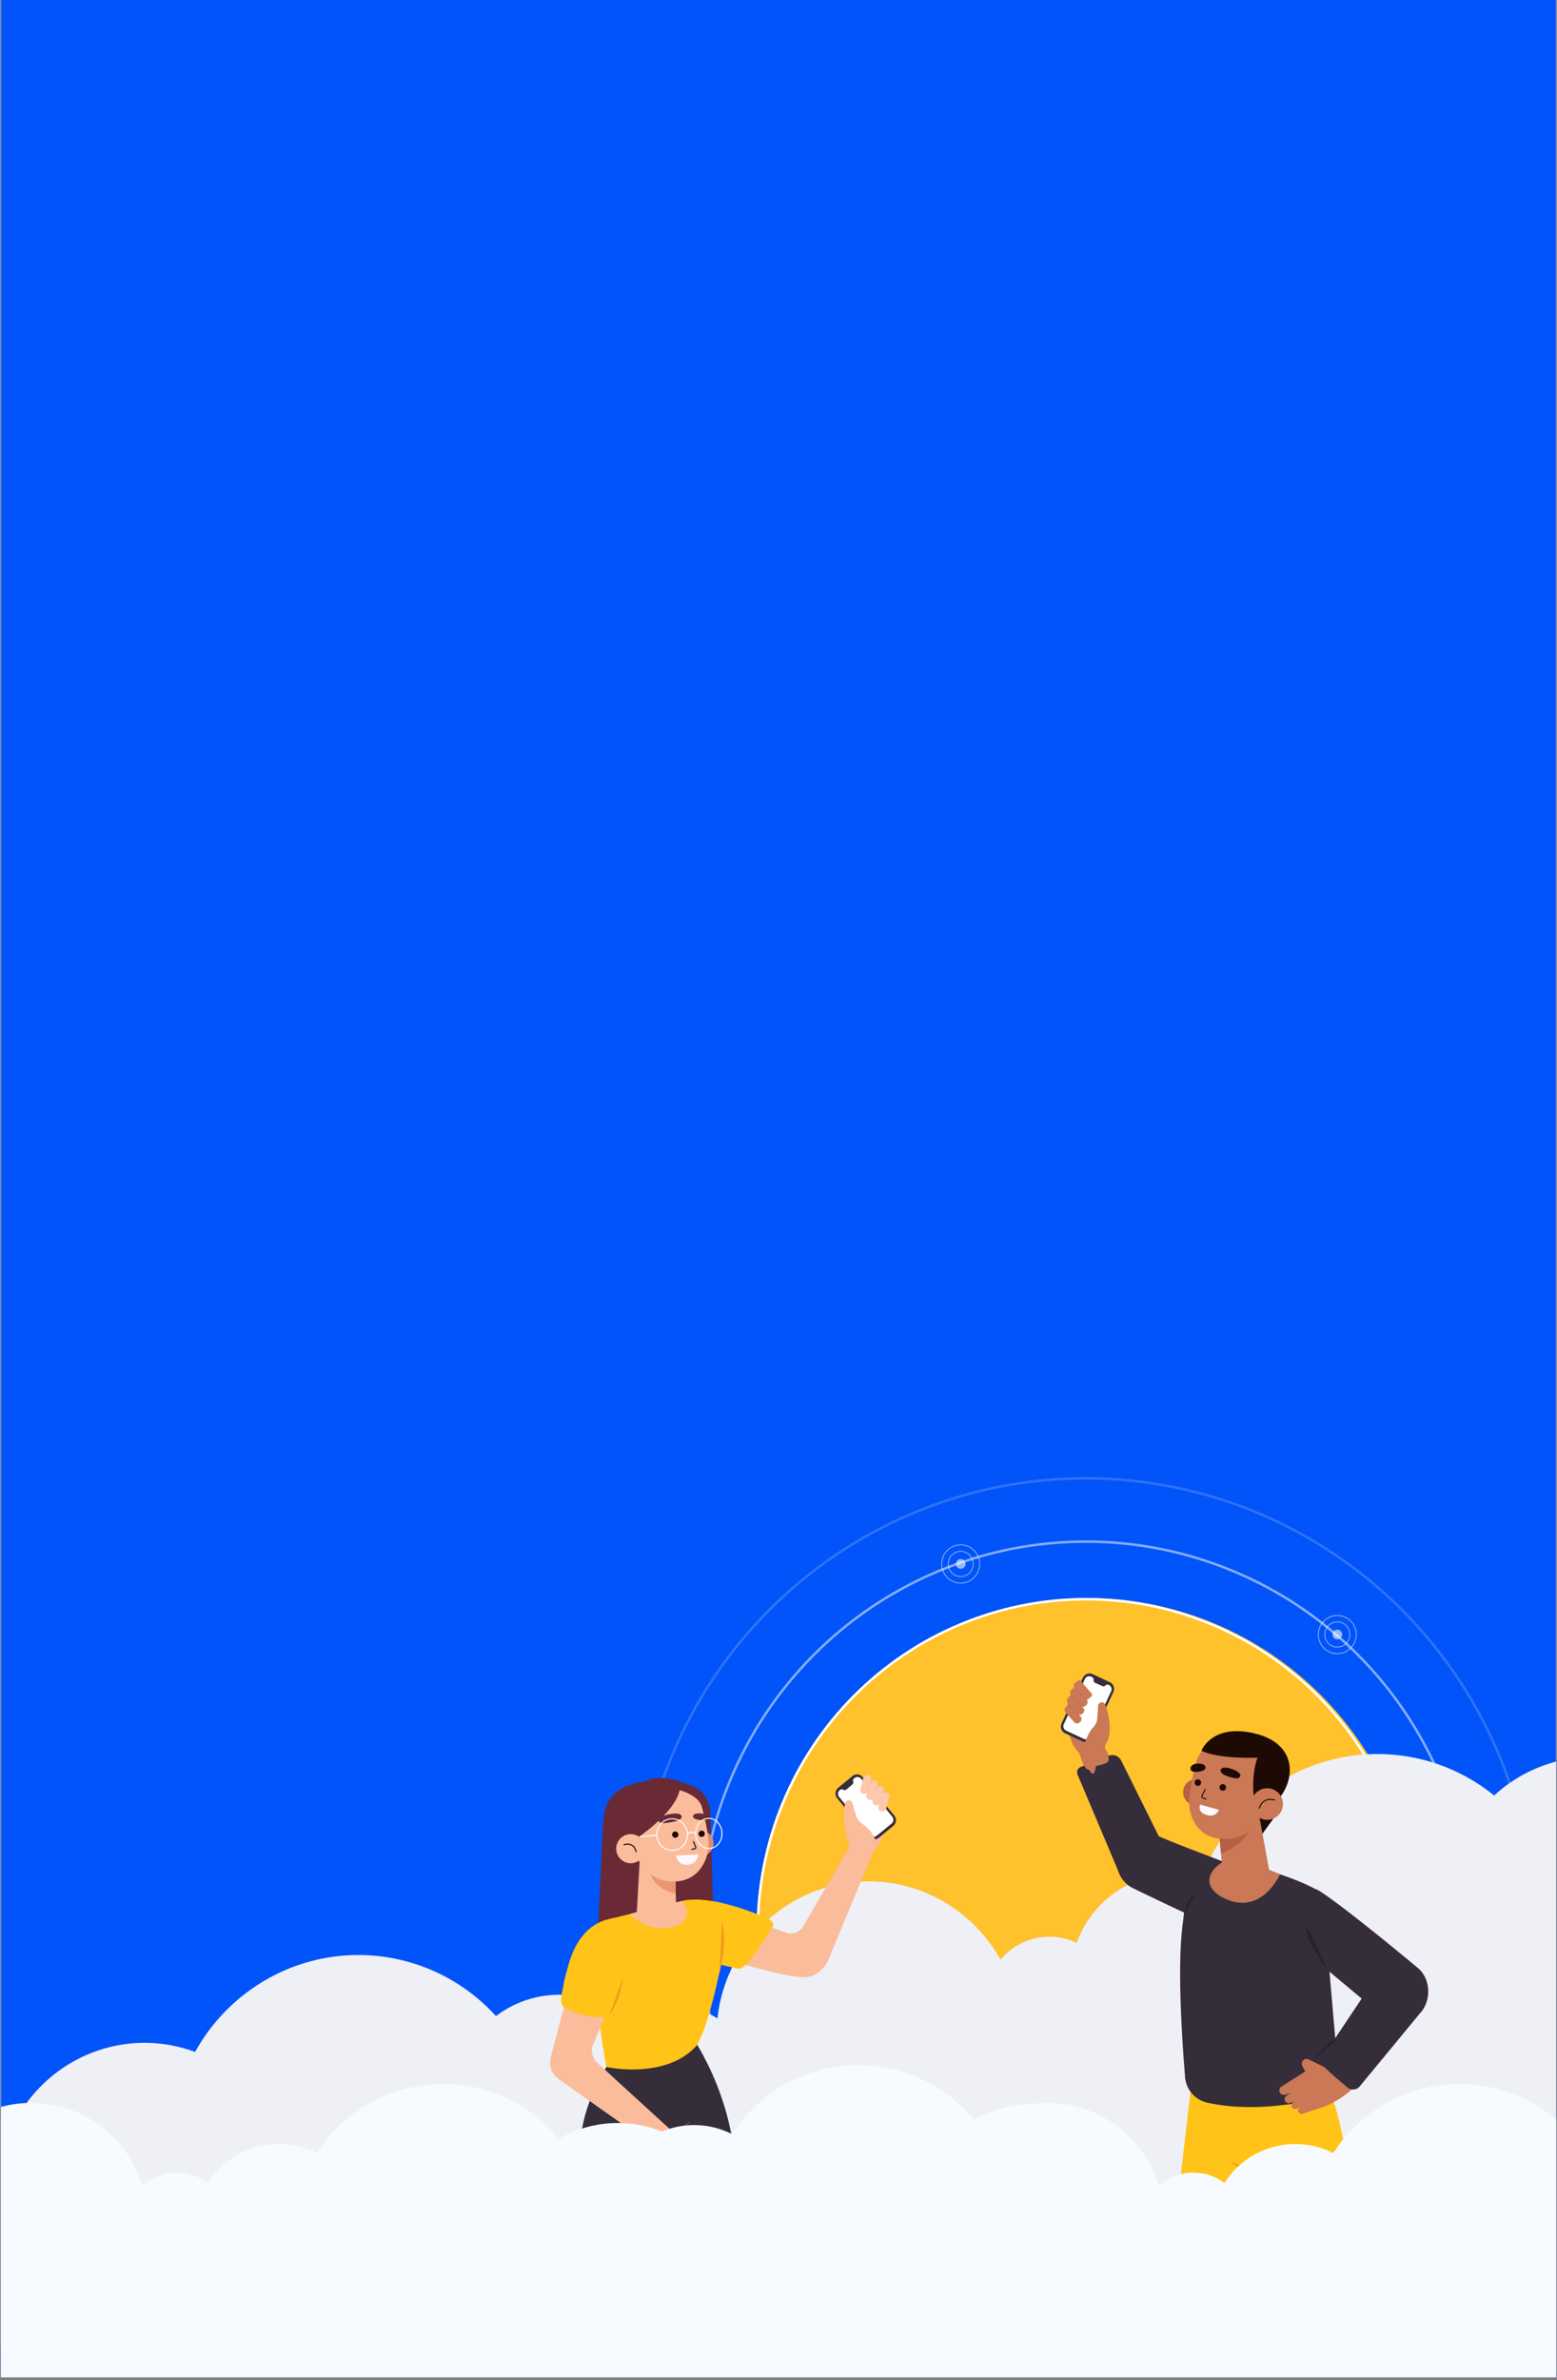 <?xml version="1.0" encoding="UTF-8"?>
<svg xmlns="http://www.w3.org/2000/svg" xmlns:xlink="http://www.w3.org/1999/xlink" width="270pt" height="412.5pt" viewBox="0 0 270 412.5" version="1.2">
<rect x="0" y="0" width="270" height="412.5" fill="#808080" stroke="none"/>
<defs>
<clipPath id="clip1">
  <path d="M 0.164 0 L 269.836 0 L 269.836 412 L 0.164 412 Z M 0.164 0 "/>
</clipPath>
<clipPath id="clip2">
  <path d="M 108 253 L 269 253 L 269 412 L 108 412 Z M 108 253 "/>
</clipPath>
<clipPath id="clip3">
  <path d="M 0.164 303 L 269.836 303 L 269.836 412 L 0.164 412 Z M 0.164 303 "/>
</clipPath>
<clipPath id="clip4">
  <path d="M 0.164 357 L 269.836 357 L 269.836 412 L 0.164 412 Z M 0.164 357 "/>
</clipPath>
</defs>
<g id="surface1">
<g clip-path="url(#clip1)" clip-rule="nonzero">
<path style=" stroke:none;fill-rule:nonzero;fill:rgb(100%,100%,100%);fill-opacity:1;" d="M 0.164 0 L 269.836 0 L 269.836 419.492 L 0.164 419.492 Z M 0.164 0 "/>
<path style=" stroke:none;fill-rule:nonzero;fill:rgb(100%,100%,100%);fill-opacity:1;" d="M 0.164 0 L 269.836 0 L 269.836 412 L 0.164 412 Z M 0.164 0 "/>
<path style=" stroke:none;fill-rule:nonzero;fill:rgb(0.78%,32.939%,97.649%);fill-opacity:1;" d="M 0.164 0 L 269.836 0 L 269.836 412 L 0.164 412 Z M 0.164 0 "/>
</g>
<path style=" stroke:none;fill-rule:nonzero;fill:rgb(100%,75.69%,17.249%);fill-opacity:1;" d="M 245.82 334.293 C 245.82 336.172 245.727 338.047 245.543 339.918 C 245.359 341.785 245.082 343.645 244.719 345.484 C 244.352 347.328 243.895 349.148 243.352 350.945 C 242.805 352.746 242.176 354.512 241.457 356.246 C 240.738 357.984 239.938 359.68 239.051 361.336 C 238.168 362.992 237.203 364.602 236.16 366.164 C 235.117 367.727 234 369.234 232.812 370.688 C 231.621 372.141 230.363 373.531 229.035 374.859 C 227.707 376.188 226.316 377.445 224.867 378.637 C 223.418 379.832 221.91 380.949 220.352 381.992 C 218.789 383.035 217.184 384 215.527 384.887 C 213.871 385.773 212.176 386.574 210.441 387.293 C 208.711 388.012 206.945 388.645 205.148 389.191 C 203.352 389.734 201.535 390.191 199.691 390.559 C 197.852 390.926 195.996 391.199 194.129 391.383 C 192.262 391.566 190.391 391.66 188.512 391.66 C 186.637 391.66 184.766 391.566 182.895 391.383 C 181.027 391.199 179.176 390.926 177.332 390.559 C 175.492 390.191 173.676 389.734 171.879 389.191 C 170.082 388.645 168.316 388.012 166.582 387.293 C 164.848 386.574 163.156 385.773 161.5 384.887 C 159.844 384 158.238 383.035 156.676 381.992 C 155.117 380.949 153.609 379.832 152.16 378.637 C 150.707 377.445 149.32 376.188 147.992 374.859 C 146.664 373.531 145.406 372.141 144.215 370.688 C 143.023 369.234 141.906 367.727 140.867 366.164 C 139.824 364.602 138.859 362.992 137.973 361.336 C 137.09 359.68 136.289 357.984 135.57 356.246 C 134.852 354.512 134.219 352.746 133.676 350.945 C 133.129 349.148 132.676 347.328 132.309 345.484 C 131.941 343.645 131.668 341.785 131.484 339.918 C 131.301 338.047 131.207 336.172 131.207 334.293 C 131.207 332.414 131.301 330.543 131.484 328.672 C 131.668 326.801 131.941 324.945 132.309 323.102 C 132.676 321.262 133.129 319.441 133.676 317.641 C 134.219 315.844 134.852 314.078 135.57 312.34 C 136.289 310.605 137.09 308.91 137.973 307.254 C 138.859 305.594 139.824 303.984 140.867 302.426 C 141.906 300.863 143.023 299.355 144.215 297.902 C 145.406 296.449 146.664 295.059 147.992 293.73 C 149.32 292.402 150.707 291.141 152.16 289.949 C 153.609 288.758 155.117 287.641 156.676 286.598 C 158.238 285.555 159.844 284.59 161.5 283.703 C 163.156 282.816 164.848 282.016 166.582 281.297 C 168.316 280.578 170.082 279.945 171.879 279.398 C 173.676 278.855 175.492 278.398 177.332 278.031 C 179.176 277.664 181.027 277.391 182.895 277.207 C 184.766 277.02 186.637 276.93 188.512 276.93 C 190.391 276.93 192.262 277.02 194.129 277.207 C 195.996 277.391 197.852 277.664 199.691 278.031 C 201.535 278.398 203.352 278.855 205.148 279.398 C 206.945 279.945 208.711 280.578 210.441 281.297 C 212.176 282.016 213.871 282.816 215.527 283.703 C 217.184 284.59 218.789 285.555 220.352 286.598 C 221.91 287.641 223.418 288.758 224.867 289.949 C 226.316 291.141 227.707 292.402 229.035 293.73 C 230.363 295.059 231.621 296.449 232.812 297.902 C 234 299.355 235.117 300.863 236.16 302.426 C 237.203 303.984 238.168 305.594 239.051 307.254 C 239.938 308.91 240.738 310.605 241.457 312.34 C 242.176 314.078 242.805 315.844 243.352 317.641 C 243.895 319.441 244.352 321.262 244.719 323.102 C 245.082 324.945 245.359 326.801 245.543 328.672 C 245.727 330.543 245.82 332.414 245.82 334.293 Z M 245.82 334.293 "/>
<path style="fill:none;stroke-width:3;stroke-linecap:butt;stroke-linejoin:miter;stroke:rgb(100%,100%,100%);stroke-opacity:1;stroke-miterlimit:4;" d="M 814.509 407.989 C 814.509 421.324 813.842 434.604 812.534 447.857 C 811.227 461.081 809.28 474.25 806.694 487.308 C 804.08 500.365 800.854 513.256 796.988 526.008 C 793.122 538.733 788.644 551.263 783.555 563.57 C 778.465 575.85 772.764 587.88 766.506 599.632 C 760.221 611.356 753.379 622.774 745.982 633.832 C 738.584 644.917 730.685 655.585 722.231 665.893 C 713.776 676.172 704.849 686.035 695.448 695.425 C 686.02 704.844 676.175 713.789 665.885 722.235 C 655.594 730.681 644.915 738.599 633.846 745.989 C 622.777 753.379 611.374 760.214 599.61 766.493 C 587.874 772.771 575.859 778.467 563.566 783.551 C 551.274 788.663 538.731 793.136 525.993 796.998 C 513.255 800.859 500.351 804.082 487.307 806.694 C 474.236 809.277 461.081 811.25 447.843 812.556 C 434.605 813.834 421.311 814.501 407.989 814.501 C 394.695 814.501 381.401 813.834 368.163 812.556 C 354.897 811.25 341.742 809.277 328.699 806.694 C 315.627 804.082 302.751 800.859 290.013 796.998 C 277.247 793.136 264.732 788.663 252.44 783.551 C 240.147 778.467 228.132 772.771 216.368 766.493 C 204.632 760.214 193.229 753.379 182.16 745.989 C 171.091 738.599 160.412 730.681 150.121 722.235 C 139.831 713.789 129.986 704.844 120.558 695.425 C 111.157 686.035 102.23 676.172 93.775 665.893 C 85.321 655.585 77.394 644.917 69.997 633.832 C 62.599 622.774 55.785 611.356 49.499 599.632 C 43.214 587.88 37.541 575.85 32.451 563.57 C 27.362 551.263 22.856 538.733 18.99 526.008 C 15.152 513.256 11.898 500.365 9.312 487.308 C 6.725 474.25 4.751 461.081 3.444 447.857 C 2.164 434.604 1.497 421.324 1.497 407.989 C 1.497 394.681 2.164 381.401 3.444 368.149 C 4.751 354.897 6.725 341.756 9.312 328.698 C 11.898 315.64 15.152 302.749 18.99 289.997 C 22.856 277.273 27.362 264.743 32.451 252.435 C 37.541 240.128 43.214 228.126 49.499 216.374 C 55.785 204.622 62.599 193.231 69.997 182.174 C 77.394 171.089 85.321 160.42 93.775 150.113 C 102.23 139.834 111.157 129.971 120.558 120.553 C 129.986 111.134 139.831 102.216 150.121 93.77 C 160.412 85.325 171.091 77.407 182.16 70.016 C 193.229 62.599 204.632 55.764 216.368 49.485 C 228.132 43.234 240.147 37.539 252.44 32.455 C 264.732 27.343 277.247 22.87 290.013 19.008 C 302.751 15.146 315.627 11.896 328.699 9.312 C 341.742 6.7 354.897 4.756 368.163 3.45 C 381.401 2.144 394.695 1.505 407.989 1.505 C 421.311 1.505 434.605 2.144 447.843 3.45 C 461.081 4.756 474.236 6.7 487.307 9.312 C 500.351 11.896 513.255 15.146 525.993 19.008 C 538.731 22.87 551.274 27.343 563.566 32.455 C 575.859 37.539 587.874 43.234 599.61 49.485 C 611.374 55.764 622.777 62.599 633.846 70.016 C 644.915 77.407 655.594 85.325 665.885 93.77 C 676.175 102.216 686.02 111.134 695.448 120.553 C 704.849 129.971 713.776 139.834 722.231 150.113 C 730.685 160.42 738.584 171.089 745.982 182.174 C 753.379 193.231 760.221 204.622 766.506 216.374 C 772.764 228.126 778.465 240.128 783.555 252.435 C 788.644 264.743 793.122 277.273 796.988 289.997 C 800.854 302.749 804.08 315.64 806.694 328.698 C 809.28 341.756 811.227 354.897 812.534 368.149 C 813.842 381.401 814.509 394.681 814.509 407.989 Z M 814.509 407.989 " transform="matrix(0.14,0,0,0.141,131.208,276.929)"/>
<path style="fill:none;stroke-width:3;stroke-linecap:butt;stroke-linejoin:miter;stroke:rgb(100%,100%,100%);stroke-opacity:0.522;stroke-miterlimit:4;" d="M 956.512 478.989 C 956.512 486.824 956.317 494.63 955.928 502.437 C 955.538 510.244 954.954 518.023 954.203 525.802 C 953.425 533.581 952.479 541.333 951.339 549.056 C 950.198 556.807 948.836 564.503 947.334 572.143 C 945.804 579.811 944.08 587.451 942.189 595.036 C 940.298 602.593 938.212 610.122 935.931 617.623 C 933.678 625.096 931.231 632.514 928.589 639.877 C 925.947 647.211 923.138 654.518 920.162 661.741 C 917.158 668.965 913.988 676.105 910.651 683.162 C 907.313 690.218 903.809 697.192 900.11 704.082 C 896.439 710.972 892.573 717.778 888.568 724.474 C 884.536 731.197 880.364 737.782 876.025 744.283 C 871.687 750.784 867.181 757.174 862.537 763.453 C 857.864 769.731 853.081 775.871 848.103 781.928 C 843.152 787.957 838.063 793.874 832.806 799.681 C 827.55 805.46 822.182 811.127 816.648 816.656 C 811.113 822.157 805.468 827.547 799.683 832.797 C 793.87 838.048 787.974 843.16 781.911 848.106 C 775.876 853.079 769.73 857.885 763.445 862.525 C 757.159 867.192 750.79 871.693 744.283 876.027 C 737.775 880.361 731.183 884.556 724.481 888.557 C 717.778 892.585 710.992 896.447 704.095 900.114 C 697.198 903.809 690.217 907.31 683.153 910.644 C 676.089 914.005 668.941 917.172 661.738 920.145 C 654.507 923.146 647.221 925.952 639.878 928.591 C 632.508 931.23 625.083 933.675 617.601 935.926 C 610.12 938.204 602.611 940.287 595.018 942.177 C 587.454 944.094 579.833 945.788 572.157 947.316 C 564.481 948.844 556.806 950.178 549.074 951.345 C 541.342 952.484 533.583 953.428 525.796 954.206 C 518.036 954.956 510.221 955.54 502.434 955.929 C 494.619 956.318 486.804 956.512 478.989 956.512 C 471.174 956.512 463.387 956.318 455.572 955.929 C 447.757 955.54 439.97 954.956 432.21 954.206 C 424.423 953.428 416.664 952.484 408.932 951.345 C 401.2 950.178 393.497 948.844 385.849 947.316 C 378.173 945.788 370.552 944.094 362.988 942.177 C 355.395 940.287 347.858 938.204 340.377 935.926 C 332.923 933.675 325.498 931.23 318.128 928.591 C 310.785 925.952 303.499 923.146 296.268 920.145 C 289.037 917.172 281.917 914.005 274.853 910.644 C 267.789 907.31 260.808 903.809 253.911 900.114 C 247.014 896.447 240.228 892.585 233.525 888.557 C 226.823 884.556 220.204 880.361 213.723 876.027 C 207.216 871.693 200.819 867.192 194.561 862.525 C 188.276 857.885 182.13 853.079 176.067 848.106 C 170.032 843.16 164.108 838.048 158.323 832.797 C 152.538 827.547 146.893 822.157 141.358 816.656 C 135.824 811.127 130.456 805.46 125.2 799.681 C 119.943 793.874 114.854 787.957 109.876 781.928 C 104.925 775.871 100.114 769.731 95.469 763.453 C 90.825 757.174 86.319 750.784 81.981 744.283 C 77.642 737.782 73.443 731.197 69.438 724.474 C 65.405 717.778 61.567 710.972 57.896 704.082 C 54.197 697.192 50.693 690.218 47.355 683.162 C 43.99 676.105 40.848 668.965 37.844 661.741 C 34.868 654.518 32.059 647.211 29.417 639.877 C 26.775 632.514 24.328 625.096 22.075 617.623 C 19.794 610.122 17.708 602.593 15.817 595.036 C 13.898 587.451 12.202 579.811 10.672 572.143 C 9.142 564.503 7.808 556.807 6.667 549.056 C 5.527 541.333 4.554 533.581 3.803 525.802 C 3.024 518.023 2.468 510.244 2.078 502.437 C 1.689 494.63 1.494 486.824 1.494 478.989 C 1.494 471.182 1.689 463.375 2.078 455.568 C 2.468 447.762 3.024 439.983 3.803 432.204 C 4.554 424.424 5.527 416.673 6.667 408.95 C 7.808 401.198 9.142 393.503 10.672 385.835 C 12.202 378.167 13.898 370.554 15.817 362.97 C 17.708 355.385 19.794 347.856 22.075 340.383 C 24.328 332.909 26.775 325.491 29.417 318.129 C 32.059 310.767 34.868 303.488 37.844 296.264 C 40.848 289.041 43.99 281.901 47.355 274.844 C 50.693 267.787 54.197 260.786 57.896 253.896 C 61.567 247.006 65.405 240.227 69.438 233.504 C 73.443 226.808 77.642 220.224 81.981 213.723 C 86.319 207.222 90.825 200.832 95.469 194.553 C 100.114 188.274 104.925 182.107 109.876 176.078 C 114.854 170.049 119.943 164.131 125.2 158.325 C 130.456 152.546 135.824 146.879 141.358 141.35 C 146.893 135.821 152.538 130.431 158.323 125.208 C 164.108 119.957 170.032 114.846 176.067 109.9 C 182.13 104.927 188.276 100.121 194.561 95.481 C 200.819 90.814 207.216 86.313 213.723 81.979 C 220.204 77.645 226.823 73.45 233.525 69.421 C 240.228 65.421 247.014 61.559 253.911 57.892 C 260.808 54.197 267.789 50.696 274.853 47.334 C 281.917 44.001 289.037 40.833 296.268 37.861 C 303.499 34.86 310.785 32.054 318.128 29.415 C 325.498 26.775 332.923 24.331 340.377 22.052 C 347.858 19.802 355.395 17.718 362.988 15.801 C 370.552 13.912 378.173 12.19 385.849 10.662 C 393.497 9.161 401.2 7.828 408.932 6.661 C 416.664 5.522 424.423 4.577 432.21 3.799 C 439.97 3.022 447.757 2.466 455.572 2.077 C 463.387 1.688 471.174 1.493 478.989 1.493 C 486.804 1.493 494.619 1.688 502.434 2.077 C 510.221 2.466 518.036 3.022 525.796 3.799 C 533.583 4.577 541.342 5.522 549.074 6.661 C 556.806 7.828 564.481 9.161 572.157 10.662 C 579.833 12.19 587.454 13.912 595.018 15.801 C 602.611 17.718 610.12 19.802 617.601 22.052 C 625.083 24.331 632.508 26.775 639.878 29.415 C 647.221 32.054 654.507 34.86 661.738 37.861 C 668.941 40.833 676.089 44.001 683.153 47.334 C 690.217 50.696 697.198 54.197 704.095 57.892 C 710.992 61.559 717.778 65.421 724.481 69.421 C 731.183 73.45 737.775 77.645 744.283 81.979 C 750.79 86.313 757.159 90.814 763.445 95.481 C 769.73 100.121 775.876 104.927 781.911 109.9 C 787.974 114.846 793.87 119.957 799.683 125.208 C 805.468 130.431 811.113 135.821 816.648 141.35 C 822.182 146.879 827.55 152.546 832.806 158.325 C 838.063 164.131 843.152 170.049 848.103 176.078 C 853.081 182.107 857.864 188.274 862.537 194.553 C 867.181 200.832 871.687 207.222 876.025 213.723 C 880.364 220.224 884.536 226.808 888.568 233.504 C 892.573 240.227 896.439 247.006 900.11 253.896 C 903.809 260.786 907.313 267.787 910.651 274.844 C 913.988 281.901 917.158 289.041 920.162 296.264 C 923.138 303.488 925.947 310.767 928.589 318.129 C 931.231 325.491 933.678 332.909 935.931 340.383 C 938.212 347.856 940.298 355.385 942.189 362.97 C 944.08 370.554 945.804 378.167 947.334 385.835 C 948.836 393.503 950.198 401.198 951.339 408.95 C 952.479 416.673 953.425 424.424 954.203 432.204 C 954.954 439.983 955.538 447.762 955.928 455.568 C 956.317 463.375 956.512 471.182 956.512 478.989 Z M 956.512 478.989 " transform="matrix(0.14,0,0,0.141,121.235,266.946)"/>
<g clip-path="url(#clip2)" clip-rule="nonzero">
<path style="fill:none;stroke-width:3;stroke-linecap:butt;stroke-linejoin:miter;stroke:rgb(100%,100%,100%);stroke-opacity:0.18;stroke-miterlimit:4;" d="M 1112.495 556.989 C 1112.495 566.102 1112.272 575.186 1111.828 584.244 C 1111.383 593.328 1110.715 602.413 1109.825 611.442 C 1108.935 620.5 1107.823 629.529 1106.488 638.502 C 1105.153 647.504 1103.595 656.45 1101.815 665.368 C 1100.063 674.286 1098.061 683.149 1095.864 691.984 C 1093.639 700.791 1091.219 709.542 1088.577 718.266 C 1085.935 726.962 1083.098 735.574 1080.039 744.131 C 1076.952 752.688 1073.698 761.189 1070.222 769.58 C 1066.745 777.97 1063.046 786.277 1059.153 794.5 C 1055.287 802.724 1051.199 810.837 1046.916 818.866 C 1042.633 826.867 1038.155 834.785 1033.455 842.592 C 1028.783 850.371 1023.943 858.067 1018.882 865.623 C 1013.82 873.18 1008.591 880.598 1003.168 887.905 C 997.773 895.212 992.183 902.379 986.398 909.408 C 980.641 916.437 974.717 923.327 968.599 930.051 C 962.48 936.774 956.222 943.358 949.798 949.804 C 943.374 956.222 936.782 962.5 930.052 968.585 C 923.322 974.697 916.424 980.642 909.416 986.421 C 902.379 992.172 895.204 997.756 887.918 1003.174 C 880.603 1008.591 873.177 1013.842 865.613 1018.871 C 858.048 1023.927 850.372 1028.789 842.585 1033.457 C 834.798 1038.152 826.871 1042.625 818.862 1046.903 C 810.852 1051.182 802.731 1055.266 794.499 1059.155 C 786.294 1063.045 777.979 1066.74 769.58 1070.213 C 761.181 1073.685 752.698 1076.964 744.132 1080.02 C 735.594 1083.104 726.945 1085.937 718.24 1088.577 C 709.563 1091.216 700.802 1093.633 691.986 1095.856 C 683.17 1098.051 674.298 1100.051 665.37 1101.829 C 656.443 1103.607 647.515 1105.163 638.504 1106.496 C 629.521 1107.83 620.483 1108.941 611.444 1109.83 C 602.405 1110.719 593.339 1111.386 584.244 1111.831 C 575.178 1112.275 566.083 1112.497 556.989 1112.497 C 547.923 1112.497 538.828 1112.275 529.734 1111.831 C 520.667 1111.386 511.601 1110.719 502.562 1109.83 C 493.496 1108.941 484.485 1107.83 475.502 1106.496 C 466.491 1105.163 457.535 1103.607 448.636 1101.829 C 439.708 1100.051 430.836 1098.051 422.02 1095.856 C 413.204 1093.633 404.443 1091.216 395.738 1088.577 C 387.033 1085.937 378.412 1083.104 369.846 1080.02 C 361.308 1076.964 352.825 1073.685 344.426 1070.213 C 336.027 1066.74 327.711 1063.045 319.479 1059.155 C 311.275 1055.266 303.154 1051.182 295.144 1046.903 C 287.135 1042.625 279.208 1038.152 271.421 1033.457 C 263.606 1028.789 255.93 1023.927 248.393 1018.871 C 240.829 1013.842 233.403 1008.591 226.088 1003.174 C 218.774 997.756 211.627 992.172 204.59 986.421 C 197.554 980.642 190.684 974.697 183.954 968.585 C 177.224 962.5 170.632 956.222 164.208 949.804 C 157.784 943.358 151.498 936.774 145.407 930.051 C 139.289 923.327 133.365 916.437 127.58 909.408 C 121.823 902.379 116.233 895.212 110.81 887.905 C 105.415 880.598 100.158 873.18 95.124 865.623 C 90.063 858.067 85.196 850.371 80.523 842.592 C 75.851 834.785 71.373 826.867 67.09 818.866 C 62.807 810.837 58.719 802.724 54.826 794.5 C 50.96 786.277 47.261 777.97 43.784 769.58 C 40.308 761.189 37.026 752.688 33.967 744.131 C 30.908 735.574 28.071 726.962 25.429 718.266 C 22.787 709.542 20.367 700.791 18.142 691.984 C 15.945 683.149 13.943 674.286 12.163 665.368 C 10.411 656.45 8.853 647.504 7.518 638.502 C 6.183 629.529 5.071 620.5 4.181 611.442 C 3.291 602.413 2.623 593.328 2.178 584.244 C 1.733 575.186 1.511 566.102 1.511 556.989 C 1.511 547.904 1.733 538.819 2.178 529.735 C 2.623 520.65 3.291 511.593 4.181 502.563 C 5.071 493.506 6.183 484.477 7.518 475.503 C 8.853 466.502 10.411 457.556 12.163 448.638 C 13.943 439.72 15.945 430.829 18.142 422.022 C 20.367 413.215 22.787 404.436 25.429 395.74 C 28.071 387.044 30.908 378.404 33.967 369.847 C 37.026 361.29 40.308 352.816 43.784 344.426 C 47.261 336.008 50.96 327.701 54.826 319.505 C 58.719 311.282 62.807 303.169 67.09 295.14 C 71.373 287.111 75.851 279.221 80.523 271.414 C 85.196 263.607 90.063 255.939 95.124 248.383 C 100.158 240.826 105.415 233.38 110.81 226.101 C 116.233 218.794 121.823 211.626 127.58 204.597 C 133.365 197.569 139.289 190.679 145.407 183.955 C 151.498 177.204 157.784 170.62 164.208 164.202 C 170.632 157.784 177.224 151.505 183.954 145.393 C 190.684 139.309 197.554 133.364 204.59 127.585 C 211.627 121.834 218.774 116.222 226.088 110.832 C 233.403 105.414 240.829 100.164 248.393 95.107 C 255.93 90.079 263.606 85.217 271.421 80.521 C 279.208 75.854 287.135 71.381 295.144 67.103 C 303.154 62.796 311.275 58.712 319.479 54.823 C 327.711 50.933 336.027 47.266 344.426 43.793 C 352.825 40.293 361.308 37.042 369.846 33.986 C 378.412 30.902 387.033 28.068 395.738 25.429 C 404.443 22.79 413.204 20.345 422.02 18.15 C 430.836 15.927 439.708 13.955 448.636 12.177 C 457.535 10.399 466.491 8.843 475.502 7.509 C 484.485 6.176 493.496 5.065 502.562 4.176 C 511.601 3.286 520.667 2.62 529.734 2.175 C 538.828 1.731 547.923 1.508 556.989 1.508 C 566.083 1.508 575.178 1.731 584.244 2.175 C 593.339 2.62 602.405 3.286 611.444 4.176 C 620.483 5.065 629.521 6.176 638.504 7.509 C 647.515 8.843 656.443 10.399 665.37 12.177 C 674.298 13.955 683.17 15.927 691.986 18.15 C 700.802 20.345 709.563 22.79 718.24 25.429 C 726.945 28.068 735.594 30.902 744.132 33.986 C 752.698 37.042 761.181 40.293 769.58 43.793 C 777.979 47.266 786.294 50.933 794.499 54.823 C 802.731 58.712 810.852 62.796 818.862 67.103 C 826.871 71.381 834.798 75.854 842.585 80.521 C 850.372 85.217 858.048 90.079 865.613 95.107 C 873.177 100.164 880.603 105.414 887.918 110.832 C 895.204 116.222 902.379 121.834 909.416 127.585 C 916.424 133.364 923.322 139.309 930.052 145.393 C 936.782 151.505 943.374 157.784 949.798 164.202 C 956.222 170.62 962.48 177.204 968.599 183.955 C 974.717 190.679 980.641 197.569 986.398 204.597 C 992.183 211.626 997.773 218.794 1003.168 226.101 C 1008.591 233.38 1013.82 240.826 1018.882 248.383 C 1023.943 255.939 1028.783 263.607 1033.455 271.414 C 1038.155 279.221 1042.633 287.111 1046.916 295.14 C 1051.199 303.169 1055.287 311.282 1059.153 319.505 C 1063.046 327.701 1066.745 336.008 1070.222 344.426 C 1073.698 352.816 1076.952 361.29 1080.039 369.847 C 1083.098 378.404 1085.935 387.044 1088.577 395.74 C 1091.219 404.436 1093.639 413.215 1095.864 422.022 C 1098.061 430.857 1100.063 439.72 1101.815 448.638 C 1103.595 457.556 1105.153 466.502 1106.488 475.503 C 1107.823 484.477 1108.935 493.506 1109.825 502.563 C 1110.715 511.593 1111.383 520.65 1111.828 529.735 C 1112.272 538.819 1112.495 547.904 1112.495 556.989 Z M 1112.495 556.989 " transform="matrix(0.14,0,0,0.141,110.28,255.979)"/>
</g>
<path style="fill:none;stroke-width:1;stroke-linecap:butt;stroke-linejoin:miter;stroke:rgb(100%,100%,100%);stroke-opacity:0.584;stroke-miterlimit:4;" d="M 47.495 23.998 C 47.495 27.11 46.911 30.11 45.715 33 C 44.52 35.861 42.823 38.417 40.626 40.612 C 38.401 42.807 35.87 44.529 33.006 45.724 C 30.113 46.891 27.11 47.502 23.995 47.502 C 20.88 47.502 17.876 46.891 15.012 45.724 C 12.119 44.529 9.588 42.807 7.391 40.612 C 5.166 38.417 3.47 35.861 2.302 33 C 1.106 30.11 0.494 27.11 0.494 23.998 C 0.494 20.886 1.106 17.886 2.302 14.997 C 3.47 12.135 5.166 9.579 7.391 7.384 C 9.588 5.189 12.119 3.495 15.012 2.3 C 17.876 1.105 20.88 0.494 23.995 0.494 C 27.11 0.494 30.113 1.105 33.006 2.3 C 35.87 3.495 38.401 5.189 40.626 7.384 C 42.823 9.579 44.52 12.135 45.715 14.997 C 46.911 17.886 47.495 20.886 47.495 23.998 Z M 47.495 23.998 " transform="matrix(0.14,0,0,0.141,163.231,267.649)"/>
<path style="fill:none;stroke-width:1;stroke-linecap:butt;stroke-linejoin:miter;stroke:rgb(100%,100%,100%);stroke-opacity:0.584;stroke-miterlimit:4;" d="M 31.513 15.998 C 31.513 18.054 31.096 20.027 30.318 21.944 C 29.539 23.833 28.426 25.5 26.952 26.972 C 25.506 28.417 23.837 29.528 21.919 30.334 C 20.027 31.112 18.053 31.501 15.995 31.501 C 13.937 31.501 11.962 31.112 10.071 30.334 C 8.18 29.528 6.483 28.417 5.037 26.972 C 3.591 25.5 2.478 23.833 1.672 21.944 C 0.893 20.027 0.504 18.054 0.504 15.998 C 0.504 13.942 0.893 11.97 1.672 10.08 C 2.478 8.163 3.591 6.497 5.037 5.052 C 6.483 3.579 8.18 2.468 10.071 1.69 C 11.962 0.884 13.937 0.496 15.995 0.496 C 18.053 0.496 20.027 0.884 21.919 1.69 C 23.837 2.468 25.506 3.579 26.952 5.052 C 28.426 6.497 29.539 8.163 30.318 10.08 C 31.096 11.97 31.513 13.942 31.513 15.998 Z M 31.513 15.998 " transform="matrix(0.14,0,0,0.141,164.355,268.774)"/>
<path style=" stroke:none;fill-rule:nonzero;fill:rgb(100%,100%,100%);fill-opacity:0.584;" d="M 167.445 271.023 C 167.445 271.258 167.363 271.457 167.199 271.621 C 167.035 271.785 166.836 271.867 166.602 271.867 C 166.371 271.867 166.172 271.785 166.008 271.621 C 165.844 271.457 165.758 271.258 165.758 271.023 C 165.758 270.789 165.844 270.594 166.008 270.426 C 166.172 270.262 166.371 270.18 166.602 270.18 C 166.836 270.18 167.035 270.262 167.199 270.426 C 167.363 270.594 167.445 270.789 167.445 271.023 Z M 167.445 271.023 "/>
<path style="fill:none;stroke-width:1;stroke-linecap:butt;stroke-linejoin:miter;stroke:rgb(100%,100%,100%);stroke-opacity:0.584;stroke-miterlimit:4;" d="M 47.503 24.012 C 47.503 27.124 46.891 30.125 45.723 32.986 C 44.527 35.876 42.83 38.404 40.606 40.626 C 38.408 42.821 35.878 44.516 32.985 45.71 C 30.121 46.905 27.117 47.489 24.002 47.489 C 20.887 47.489 17.884 46.905 15.019 45.71 C 12.127 44.516 9.596 42.821 7.371 40.626 C 5.174 38.404 3.477 35.876 2.281 32.986 C 1.085 30.125 0.501 27.124 0.501 24.012 C 0.501 20.873 1.085 17.873 2.281 15.011 C 3.477 12.122 5.174 9.593 7.371 7.371 C 9.596 5.176 12.127 3.481 15.019 2.287 C 17.884 1.092 20.887 0.509 24.002 0.509 C 27.117 0.509 30.121 1.092 32.985 2.287 C 35.878 3.481 38.408 5.176 40.606 7.371 C 42.83 9.593 44.527 12.122 45.723 15.011 C 46.891 17.873 47.503 20.873 47.503 24.012 Z M 47.503 24.012 " transform="matrix(0.14,0,0,0.141,228.543,279.882)"/>
<path style="fill:none;stroke-width:1;stroke-linecap:butt;stroke-linejoin:miter;stroke:rgb(100%,100%,100%);stroke-opacity:0.584;stroke-miterlimit:4;" d="M 31.493 16.012 C 31.493 18.068 31.104 20.041 30.325 21.93 C 29.546 23.819 28.406 25.514 26.96 26.959 C 25.514 28.403 23.817 29.542 21.926 30.32 C 20.035 31.098 18.06 31.487 16.002 31.487 C 13.944 31.487 11.969 31.098 10.078 30.32 C 8.159 29.542 6.491 28.403 5.044 26.959 C 3.598 25.514 2.458 23.819 1.679 21.93 C 0.9 20.041 0.511 18.068 0.511 16.012 C 0.511 13.956 0.9 11.956 1.679 10.067 C 2.458 8.178 3.598 6.483 5.044 5.038 C 6.491 3.594 8.159 2.454 10.078 1.677 C 11.969 0.899 13.944 0.51 16.002 0.51 C 18.06 0.51 20.035 0.899 21.926 1.677 C 23.817 2.454 25.514 3.594 26.96 5.038 C 28.406 6.483 29.546 8.178 30.325 10.067 C 31.104 11.956 31.493 13.956 31.493 16.012 Z M 31.493 16.012 " transform="matrix(0.14,0,0,0.141,229.666,281.006)"/>
<path style=" stroke:none;fill-rule:nonzero;fill:rgb(100%,100%,100%);fill-opacity:0.584;" d="M 232.758 283.258 C 232.758 283.488 232.676 283.688 232.508 283.852 C 232.344 284.016 232.145 284.102 231.914 284.102 C 231.68 284.102 231.48 284.016 231.316 283.852 C 231.152 283.688 231.07 283.488 231.07 283.258 C 231.07 283.023 231.152 282.824 231.316 282.66 C 231.48 282.496 231.68 282.414 231.914 282.414 C 232.145 282.414 232.344 282.496 232.508 282.66 C 232.676 282.824 232.758 283.023 232.758 283.258 Z M 232.758 283.258 "/>
<g clip-path="url(#clip3)" clip-rule="nonzero">
<path style=" stroke:none;fill-rule:nonzero;fill:rgb(93.329%,94.119%,96.469%);fill-opacity:1;" d="M -1.551 406.492 L -1.551 367.129 C -0.129 367.09 1.281 367.223 2.672 367.527 C 8.707 356.262 21.973 351.184 33.828 355.602 C 38.93 346.414 48.051 340.25 58.371 339.023 C 60.922 338.723 63.469 338.727 66.02 339.035 C 68.566 339.348 71.043 339.953 73.445 340.855 C 75.848 341.754 78.113 342.93 80.234 344.371 C 82.359 345.816 84.285 347.488 86.008 349.395 C 86.898 348.711 87.848 348.113 88.852 347.609 C 89.855 347.105 90.898 346.695 91.98 346.387 C 93.059 346.074 94.16 345.867 95.277 345.766 C 96.398 345.66 97.516 345.66 98.637 345.766 C 99.754 345.871 100.852 346.082 101.934 346.395 C 103.012 346.703 104.055 347.113 105.059 347.621 C 106.062 348.129 107.008 348.723 107.898 349.41 C 108.793 350.094 109.613 350.855 110.363 351.691 C 110.797 351.219 111.266 350.781 111.773 350.391 C 112.285 349.996 112.824 349.648 113.395 349.352 C 113.961 349.051 114.555 348.805 115.164 348.609 C 115.777 348.414 116.402 348.27 117.039 348.184 C 117.68 348.098 118.316 348.066 118.961 348.094 C 119.602 348.117 120.238 348.199 120.867 348.336 C 121.496 348.473 122.105 348.664 122.703 348.906 C 123.297 349.148 123.867 349.441 124.41 349.785 C 125.918 336.035 137.645 325.57 151.492 326.055 C 160.656 326.371 168.992 331.508 173.492 339.609 C 173.879 339.141 174.305 338.707 174.766 338.312 C 175.227 337.914 175.715 337.559 176.234 337.242 C 176.754 336.926 177.297 336.656 177.859 336.43 C 178.426 336.203 179.004 336.023 179.598 335.895 C 180.191 335.762 180.789 335.684 181.398 335.648 C 182.004 335.617 182.609 335.637 183.215 335.703 C 183.816 335.773 184.41 335.891 184.996 336.055 C 185.578 336.223 186.148 336.434 186.695 336.695 C 189.965 327.781 199.375 322.84 208.43 325.285 C 212.109 315.422 220.211 307.938 230.234 305.145 C 232.703 304.457 235.223 304.07 237.785 303.984 C 240.348 303.902 242.887 304.121 245.395 304.645 C 247.906 305.168 250.32 305.98 252.637 307.082 C 254.953 308.184 257.105 309.543 259.098 311.164 C 260.18 310.16 261.344 309.262 262.586 308.465 C 263.824 307.664 265.129 306.98 266.488 306.414 C 267.852 305.844 269.25 305.398 270.691 305.074 C 272.129 304.754 273.586 304.559 275.059 304.492 C 276.535 304.426 278 304.488 279.465 304.68 C 280.926 304.871 282.363 305.188 283.77 305.633 C 285.176 306.078 286.535 306.641 287.84 307.324 C 289.148 308.004 290.387 308.797 291.559 309.695 C 293.824 309.27 295.199 309.031 295.438 308.988 L 295.488 308.973 L 295.473 309.074 L 295.438 411.699 Z M -1.551 406.492 "/>
</g>
<path style=" stroke:none;fill-rule:nonzero;fill:rgb(41.179%,16.08%,20.779%);fill-opacity:1;" d="M 104.594 315.812 L 103.547 337.715 L 123.789 334.156 L 123.156 314.004 C 123.145 313.52 123.062 313.051 122.914 312.594 C 122.766 312.133 122.555 311.703 122.285 311.309 C 122.012 310.91 121.688 310.559 121.316 310.254 C 120.941 309.949 120.531 309.707 120.086 309.52 C 119.273 309.195 118.441 308.93 117.586 308.723 Z M 104.594 315.812 "/>
<path style=" stroke:none;fill-rule:nonzero;fill:rgb(41.179%,16.08%,20.779%);fill-opacity:1;" d="M 111.809 308.742 C 111.809 308.742 114.613 306.914 119.77 309.551 C 124.473 311.953 120.82 315.484 120.82 315.484 Z M 111.809 308.742 "/>
<path style=" stroke:none;fill-rule:nonzero;fill:rgb(41.179%,16.08%,20.779%);fill-opacity:1;" d="M 104.648 317.117 C 105.008 321.586 109.156 325.055 113.84 324.848 C 118.527 324.641 122.164 320.844 121.969 316.367 C 121.773 311.891 117.812 308.43 113.129 308.637 C 108.441 308.844 104.137 310.691 104.648 317.117 Z M 104.648 317.117 "/>
<path style=" stroke:none;fill-rule:nonzero;fill:rgb(87.059%,54.9%,45.099%);fill-opacity:1;" d="M 119.477 320.164 C 119.57 320.441 119.719 320.688 119.914 320.902 C 120.105 321.121 120.336 321.293 120.598 321.418 C 120.859 321.543 121.137 321.617 121.43 321.633 C 121.719 321.648 122.004 321.605 122.277 321.508 C 122.555 321.414 122.797 321.266 123.016 321.074 C 123.234 320.879 123.402 320.648 123.531 320.387 C 123.656 320.121 123.727 319.844 123.742 319.555 C 123.758 319.262 123.719 318.98 123.621 318.703 C 123.523 318.43 123.379 318.184 123.184 317.965 C 122.988 317.75 122.762 317.578 122.5 317.449 C 122.234 317.324 121.957 317.254 121.668 317.238 C 121.379 317.223 121.094 317.262 120.82 317.359 C 120.543 317.457 120.297 317.602 120.082 317.797 C 119.863 317.992 119.691 318.219 119.566 318.484 C 119.441 318.746 119.371 319.023 119.355 319.316 C 119.34 319.605 119.379 319.891 119.477 320.164 Z M 119.477 320.164 "/>
<path style=" stroke:none;fill-rule:nonzero;fill:rgb(98.43%,73.729%,61.179%);fill-opacity:1;" d="M 117.109 324.742 L 117.328 334.5 L 110.258 334.414 L 111.066 320.008 Z M 117.109 324.742 "/>
<path style=" stroke:none;fill-rule:nonzero;fill:rgb(91.759%,58.82%,44.31%);fill-opacity:1;" d="M 117.184 328.141 C 117.184 328.141 112.469 327.512 112.551 323.008 L 117.121 325.203 Z M 117.184 328.141 "/>
<path style=" stroke:none;fill-rule:nonzero;fill:rgb(98.43%,73.729%,61.179%);fill-opacity:1;" d="M 120.656 311.617 C 121.238 312.082 121.617 312.676 121.785 313.406 C 122.297 315.488 123.285 319.156 122.641 321.422 C 121.801 324.367 119.535 326.531 115.699 325.973 C 115.699 325.973 111.121 325.715 109.926 319.973 C 108.027 310.828 115.738 307.812 120.656 311.617 Z M 120.656 311.617 "/>
<path style="fill:none;stroke-width:1.353;stroke-linecap:round;stroke-linejoin:round;stroke:rgb(11.76%,3.92%,1.569%);stroke-opacity:1;stroke-miterlimit:4;" d="M 3.227 9.637 L 0.073 3.125 C -0.229 2.14 0.097 1.455 1.052 1.071 L 4.839 0.01 " transform="matrix(-0.14,-0.007,0.007,-0.14,120.64,320.533)"/>
<path style=" stroke:none;fill-rule:nonzero;fill:rgb(41.179%,16.08%,20.779%);fill-opacity:1;" d="M 116.23 314.383 C 116.23 314.383 118.09 313.965 118.227 314.824 C 118.227 314.824 118.305 315.41 116.68 315.734 C 115.051 316.062 114.391 316.047 114.168 315.52 C 113.941 314.992 115.348 314.5 116.23 314.383 Z M 116.23 314.383 "/>
<path style=" stroke:none;fill-rule:nonzero;fill:rgb(41.179%,16.08%,20.779%);fill-opacity:1;" d="M 121.691 314.289 C 121.691 314.289 120.324 314.055 120.156 314.75 C 120.156 314.75 120.055 315.223 121.258 315.398 C 122.133 315.523 122.453 315.359 122.527 315.043 C 122.613 314.664 122.207 314.336 121.691 314.289 Z M 121.691 314.289 "/>
<path style=" stroke:none;fill-rule:nonzero;fill:rgb(99.609%,97.249%,99.609%);fill-opacity:1;" d="M 121.102 321.363 L 117.25 321.578 C 117.25 321.578 117.402 323.242 119.188 323.16 C 120.961 323.086 121.102 321.363 121.102 321.363 Z M 121.102 321.363 "/>
<path style=" stroke:none;fill-rule:nonzero;fill:rgb(11.76%,3.92%,1.569%);fill-opacity:1;" d="M 116.551 318.008 C 116.57 318.16 116.641 318.281 116.762 318.375 C 116.879 318.465 117.016 318.504 117.164 318.484 C 117.316 318.465 117.438 318.395 117.527 318.273 C 117.621 318.156 117.66 318.02 117.641 317.871 C 117.621 317.719 117.551 317.598 117.43 317.508 C 117.312 317.414 117.176 317.375 117.027 317.395 C 116.875 317.414 116.754 317.484 116.664 317.605 C 116.57 317.723 116.535 317.859 116.551 318.008 Z M 116.551 318.008 "/>
<path style=" stroke:none;fill-rule:nonzero;fill:rgb(11.76%,3.92%,1.569%);fill-opacity:1;" d="M 121.129 317.859 C 121.148 318.008 121.215 318.133 121.336 318.223 C 121.457 318.316 121.59 318.352 121.742 318.336 C 121.891 318.316 122.012 318.246 122.105 318.125 C 122.195 318.008 122.234 317.871 122.215 317.723 C 122.195 317.57 122.125 317.449 122.008 317.355 C 121.887 317.266 121.754 317.227 121.602 317.246 C 121.453 317.266 121.332 317.336 121.238 317.453 C 121.145 317.574 121.109 317.711 121.129 317.859 Z M 121.129 317.859 "/>
<path style="fill:none;stroke-width:1.258;stroke-linecap:round;stroke-linejoin:round;stroke:rgb(100%,100%,100%);stroke-opacity:1;stroke-miterlimit:4;" d="M 38.833 18.999 C 38.834 21.531 38.339 23.936 37.346 26.269 C 36.381 28.603 34.979 30.672 33.143 32.449 C 31.334 34.227 29.232 35.605 26.838 36.557 C 24.471 37.538 21.982 38.013 19.424 38.013 C 16.839 38.013 14.354 37.515 11.995 36.548 C 9.607 35.607 7.511 34.231 5.679 32.447 C 3.875 30.663 2.468 28.614 1.488 26.272 C 0.479 23.958 0.002 21.521 0 19.017 C -0.001 16.485 0.495 14.052 1.488 11.719 C 2.453 9.413 3.854 7.344 5.691 5.567 C 7.5 3.789 9.602 2.411 11.996 1.459 C 14.363 0.478 16.852 0.003 19.409 0.002 C 21.994 0.003 24.481 0.473 26.84 1.441 C 29.227 2.409 31.322 3.785 33.155 5.569 C 34.959 7.353 36.366 9.402 37.346 11.744 C 38.355 14.058 38.831 16.495 38.833 18.999 Z M 38.833 18.999 " transform="matrix(-0.005,-0.141,0.14,-0.005,113.994,320.759)"/>
<path style="fill:none;stroke-width:1.258;stroke-linecap:round;stroke-linejoin:round;stroke:rgb(100%,100%,100%);stroke-opacity:1;stroke-miterlimit:4;" d="M 0.085 20.023 C -0.788 9.747 5.762 0.807 14.718 0.06 C 23.673 -0.715 31.652 6.99 32.524 17.266 C 33.396 27.514 26.846 36.453 17.89 37.201 C 8.935 37.976 0.956 30.271 0.085 20.023 Z M 0.085 20.023 " transform="matrix(-0.14,-0.007,0.007,-0.14,125.068,320.453)"/>
<path style="fill:none;stroke-width:1.258;stroke-linecap:round;stroke-linejoin:round;stroke:rgb(100%,100%,100%);stroke-opacity:1;stroke-miterlimit:4;" d="M 9.856 0.005 C 9.856 0.005 6.089 5.182 -0.007 0.995 " transform="matrix(-0.14,-0.007,0.007,-0.14,120.625,317.929)"/>
<path style="fill:none;stroke-width:1.258;stroke-linecap:round;stroke-linejoin:round;stroke:rgb(100%,100%,100%);stroke-opacity:1;stroke-miterlimit:4;" d="M -0.003 3.131 L 21.137 -0.008 " transform="matrix(-0.14,-0.007,0.007,-0.14,113.883,318.471)"/>
<path style=" stroke:none;fill-rule:nonzero;fill:rgb(41.179%,16.08%,20.779%);fill-opacity:1;" d="M 110.141 318.785 C 110.141 318.785 117.016 314.285 117.852 310.234 C 117.852 310.234 115.52 307.422 110.477 311.395 C 105.434 315.367 110.141 318.785 110.141 318.785 Z M 110.141 318.785 "/>
<path style=" stroke:none;fill-rule:nonzero;fill:rgb(98.43%,73.729%,61.179%);fill-opacity:1;" d="M 107.605 318.578 C 107.844 318.344 108.117 318.164 108.426 318.039 C 108.738 317.91 109.059 317.852 109.395 317.852 C 109.727 317.855 110.047 317.922 110.355 318.051 C 110.664 318.184 110.934 318.367 111.168 318.605 C 111.402 318.844 111.582 319.117 111.711 319.43 C 111.836 319.738 111.895 320.059 111.895 320.395 C 111.891 320.73 111.824 321.051 111.695 321.359 C 111.562 321.668 111.379 321.938 111.141 322.172 C 110.902 322.406 110.629 322.586 110.32 322.715 C 110.012 322.84 109.688 322.902 109.355 322.898 C 109.02 322.895 108.699 322.828 108.391 322.699 C 108.082 322.566 107.812 322.383 107.578 322.145 C 107.344 321.906 107.164 321.633 107.039 321.324 C 106.914 321.012 106.852 320.691 106.855 320.355 C 106.855 320.02 106.922 319.699 107.055 319.391 C 107.184 319.082 107.367 318.812 107.605 318.578 Z M 107.605 318.578 "/>
<path style="fill:none;stroke-width:1.353;stroke-linecap:round;stroke-linejoin:round;stroke:rgb(11.76%,3.92%,1.569%);stroke-opacity:1;stroke-miterlimit:4;" d="M 15.447 7.942 C 15.447 7.942 3.715 13.119 -0.009 -0.012 " transform="matrix(-0.14,-0.007,0.007,-0.14,110.311,320.916)"/>
<path style=" stroke:none;fill-rule:nonzero;fill:rgb(20.779%,17.65%,22.749%);fill-opacity:1;" d="M 100.672 371.168 C 101.312 361.27 109.141 352.684 109.141 352.684 L 112.844 352.59 L 112.988 352.586 L 113.473 352.066 L 116.773 352.52 L 118.406 352.488 L 118.367 352.738 L 120.109 352.973 C 118.133 350.523 127.832 362.371 127.488 377.848 L 127.93 397.395 L 115.699 397.395 L 114 379.773 L 111.402 397.395 L 99.625 397.395 C 99.625 397.395 100.27 377.328 100.672 371.168 Z M 100.672 371.168 "/>
<path style="fill:none;stroke-width:2.029;stroke-linecap:round;stroke-linejoin:round;stroke:rgb(30.589%,27.449%,32.939%);stroke-opacity:1;stroke-miterlimit:4;" d="M 0.008 84.53 L 31.073 61.193 L 39.194 -0.012 " transform="matrix(-0.14,0,-0,-0.141,119.505,379.772)"/>
<path style=" stroke:none;fill-rule:nonzero;fill:rgb(98.43%,73.729%,61.179%);fill-opacity:1;" d="M 118.688 337.234 C 118.688 337.234 136.164 343.168 140.07 342.617 C 142.555 342.266 144.332 339.414 144.18 336.906 L 143.867 338.676 C 143.727 336.371 144.727 337.18 142.43 337.008 L 123.922 330.691 Z M 118.688 337.234 "/>
<path style=" stroke:none;fill-rule:nonzero;fill:rgb(100%,76.859%,9.019%);fill-opacity:1;" d="M 122.336 331.449 L 122.336 334.145 L 115.574 339.059 C 115.094 339.781 121.477 339.746 122.336 339.852 L 127.902 341.172 C 128.109 341.199 128.309 341.172 128.504 341.086 C 129.594 340.605 130.633 339.133 134 333.852 C 134.383 333.254 133.711 332.824 133.23 332.535 C 133.23 332.535 125.809 329.105 120.613 329.223 C 115.418 329.336 122.066 332.719 121.727 333.051 L 122.336 332.461 "/>
<path style=" stroke:none;fill-rule:nonzero;fill:rgb(100%,71.759%,57.249%);fill-opacity:1;" d="M 147.391 319.988 C 147.391 319.988 145.988 317.496 146.547 313.676 C 146.582 313.367 146.75 313.18 147.051 313.113 C 147.238 313.078 147.41 313.117 147.566 313.223 C 147.727 313.328 147.824 313.477 147.863 313.66 L 148.105 314.59 L 148.992 309.887 C 149.012 309.715 149.09 309.574 149.227 309.469 C 149.363 309.359 149.516 309.312 149.688 309.332 C 149.848 309.352 149.98 309.414 150.098 309.523 C 150.211 309.633 150.285 309.766 150.312 309.922 L 150.391 310.316 L 150.551 309.637 C 150.586 309.48 150.672 309.359 150.801 309.273 C 150.934 309.188 151.078 309.156 151.234 309.184 C 151.387 309.219 151.508 309.293 151.609 309.41 C 151.707 309.527 151.762 309.664 151.766 309.816 L 151.793 310.293 L 151.883 310.109 C 151.984 309.906 152.145 309.824 152.367 309.863 C 152.609 309.914 152.746 310.062 152.773 310.312 L 152.855 311.031 L 152.957 310.926 C 153.102 310.781 153.27 310.746 153.457 310.82 C 153.699 310.898 153.832 311.062 153.855 311.316 L 153.211 317.441 C 153.16 319.41 151.508 321.012 150.129 321.758 C 150.055 321.801 149.496 322.016 149.414 322.047 Z M 147.391 319.988 "/>
<path style=" stroke:none;fill-rule:nonzero;fill:rgb(93.729%,69.019%,58.429%);fill-opacity:1;" d="M 150.391 310.316 L 149.883 313.84 "/>
<path style=" stroke:none;fill-rule:nonzero;fill:rgb(93.729%,69.019%,58.429%);fill-opacity:1;" d="M 151.793 310.293 L 151.223 313.965 "/>
<path style=" stroke:none;fill-rule:nonzero;fill:rgb(93.729%,69.019%,58.429%);fill-opacity:1;" d="M 152.832 310.965 L 152.324 314.238 "/>
<path style=" stroke:none;fill-rule:nonzero;fill:rgb(93.729%,69.019%,58.429%);fill-opacity:1;" d="M 148.105 314.594 C 148.105 314.594 150.238 315.418 150.586 317.305 "/>
<path style=" stroke:none;fill-rule:nonzero;fill:rgb(98.43%,73.729%,61.179%);fill-opacity:1;" d="M 148.73 317.574 L 137.379 337.113 C 137.137 337.523 136.984 337.965 136.926 338.438 C 136.863 338.906 136.895 339.371 137.02 339.832 C 137.145 340.289 137.355 340.707 137.652 341.082 C 137.945 341.453 138.301 341.754 138.719 341.984 C 140.559 343 142.812 341.652 143.609 339.703 L 151.301 321.246 C 151.406 320.98 151.461 320.707 151.465 320.418 C 151.469 320.133 151.422 319.855 151.32 319.586 C 151.223 319.316 151.078 319.074 150.887 318.863 C 150.695 318.648 150.477 318.473 150.219 318.344 Z M 148.73 317.574 "/>
<path style=" stroke:none;fill-rule:nonzero;fill:rgb(100%,76.859%,9.019%);fill-opacity:1;" d="M 105.812 332.547 L 118.848 329.301 C 118.848 329.301 122.363 328.852 124.238 329.965 C 126.117 331.078 126.352 333.754 126.352 333.754 C 126.352 333.754 125.527 338.68 124.238 344.098 C 123.363 347.773 122.359 351.688 120.883 354.398 C 118.895 356.691 116.184 357.801 113.535 358.297 C 109.219 359.109 105.141 358.207 105.141 358.207 C 105.141 358.207 103.117 347.301 103.434 342.359 C 103.75 337.422 105.617 332.68 105.617 332.68 "/>
<path style=" stroke:none;fill-rule:nonzero;fill:rgb(94.899%,60.779%,10.979%);fill-opacity:1;" d="M 124.754 341.828 C 124.754 341.828 126.289 336.758 125.184 332.949 "/>
<path style=" stroke:none;fill-rule:nonzero;fill:rgb(94.899%,60.779%,10.979%);fill-opacity:1;" d="M 105.594 349.242 C 105.594 349.242 107.684 346.996 108.141 341.965 "/>
<path style=" stroke:none;fill-rule:nonzero;fill:rgb(98.43%,73.729%,61.179%);fill-opacity:1;" d="M 118.324 329.438 C 118.324 329.438 120.848 332.531 116.98 333.801 C 112.43 335.293 109.238 331.703 109.238 331.703 L 113.246 330.531 Z M 118.324 329.438 "/>
<path style=" stroke:none;fill-rule:nonzero;fill:rgb(98.43%,73.729%,61.179%);fill-opacity:1;" d="M 108.109 342.027 L 101.188 358.145 C 100.676 359.684 99.449 360.426 97.844 360.207 L 97.16 359.637 C 95.133 359.355 95.188 357.566 95.742 355.598 L 100.16 338.934 C 100.715 336.957 103.273 336.578 105.277 337.023 C 105.543 337.082 105.797 337.168 106.043 337.277 C 106.293 337.391 106.523 337.527 106.742 337.691 C 106.957 337.852 107.156 338.035 107.336 338.234 C 107.516 338.438 107.672 338.66 107.805 338.895 C 107.941 339.129 108.047 339.379 108.129 339.637 C 108.211 339.895 108.266 340.16 108.289 340.43 C 108.316 340.699 108.316 340.969 108.285 341.238 C 108.254 341.508 108.195 341.77 108.109 342.027 Z M 108.109 342.027 "/>
<path style=" stroke:none;fill-rule:nonzero;fill:rgb(100%,76.859%,9.019%);fill-opacity:1;" d="M 108.711 333.324 C 109.078 331.543 105.641 332.527 104.762 332.816 C 103.031 333.391 100.082 335.141 98.605 340.422 C 97.43 344.637 97.902 343.336 97.449 345.355 C 96.992 347.375 97.535 347.879 98.516 348.281 C 100.84 349.238 102.309 349.652 105.52 349.602 L 109.738 338.078 C 109.738 338.078 108.348 335.105 108.711 333.324 Z M 108.711 333.324 "/>
<path style=" stroke:none;fill-rule:nonzero;fill:rgb(100%,76.859%,9.019%);fill-opacity:1;" d="M 105.109 353.242 L 107.305 353.406 L 110.199 345.496 "/>
<path style=" stroke:none;fill-rule:nonzero;fill:rgb(98.43%,73.729%,61.179%);fill-opacity:1;" d="M 116.035 369.023 C 116.035 369.023 119.523 369.527 122.371 372.133 C 122.605 372.336 122.664 372.582 122.555 372.867 C 122.477 373.043 122.348 373.164 122.172 373.234 C 121.996 373.305 121.82 373.305 121.645 373.23 L 120.738 372.914 L 124.133 376.285 C 124.262 376.398 124.336 376.543 124.348 376.715 C 124.363 376.891 124.312 377.043 124.203 377.176 C 124.098 377.297 123.969 377.371 123.812 377.406 C 123.66 377.441 123.508 377.426 123.363 377.363 L 122.992 377.203 L 123.469 377.719 C 123.574 377.836 123.629 377.973 123.625 378.133 C 123.621 378.289 123.566 378.426 123.457 378.539 C 123.344 378.645 123.211 378.707 123.059 378.723 C 122.906 378.738 122.766 378.707 122.633 378.625 L 122.227 378.379 L 122.328 378.559 C 122.441 378.754 122.418 378.934 122.262 379.094 C 122.082 379.27 121.883 379.297 121.664 379.18 L 121.023 378.848 L 121.051 378.992 C 121.09 379.191 121.027 379.348 120.859 379.465 C 120.652 379.605 120.445 379.602 120.242 379.461 L 115.52 375.547 C 113.922 374.402 113.52 372.133 113.676 370.57 C 113.688 370.488 113.816 369.902 113.84 369.82 Z M 116.035 369.023 "/>
<path style="fill:none;stroke-width:1.122;stroke-linecap:butt;stroke-linejoin:miter;stroke:rgb(91.759%,58.82%,44.31%);stroke-opacity:1;stroke-miterlimit:10;" d="M 0.007 -0.002 L 18.724 17.056 " transform="matrix(-0.14,0,-0,-0.141,122.993,377.203)"/>
<path style="fill:none;stroke-width:1.122;stroke-linecap:butt;stroke-linejoin:miter;stroke:rgb(91.759%,58.82%,44.31%);stroke-opacity:1;stroke-miterlimit:10;" d="M 0.003 -0.004 L 19.332 17.999 " transform="matrix(-0.14,0,-0,-0.141,122.227,378.378)"/>
<path style="fill:none;stroke-width:1.122;stroke-linecap:butt;stroke-linejoin:miter;stroke:rgb(91.759%,58.82%,44.31%);stroke-opacity:1;stroke-miterlimit:10;" d="M 0.005 0.013 L 17.275 16.071 " transform="matrix(-0.14,0,-0,-0.141,121.09,378.865)"/>
<path style=" stroke:none;fill-rule:nonzero;fill:rgb(98.43%,73.729%,61.179%);fill-opacity:1;" d="M 117.77 370.445 L 101.094 355.211 C 100.742 354.887 100.344 354.648 99.895 354.488 C 99.449 354.324 98.988 354.258 98.512 354.285 C 98.039 354.312 97.586 354.43 97.16 354.641 C 96.734 354.848 96.363 355.133 96.051 355.492 C 94.965 357.551 95.328 359.25 97.059 360.445 L 115.375 373.359 Z M 117.77 370.445 "/>
<path style=" stroke:none;fill-rule:nonzero;fill:rgb(20.779%,17.65%,22.749%);fill-opacity:1;" d="M 154.906 316.418 L 152.41 318.465 C 152.281 318.57 152.137 318.648 151.977 318.699 C 151.816 318.746 151.652 318.762 151.484 318.746 C 151.32 318.73 151.16 318.684 151.016 318.602 C 150.867 318.523 150.738 318.418 150.633 318.289 L 145.164 311.613 C 145.059 311.484 144.98 311.34 144.93 311.18 C 144.883 311.02 144.867 310.855 144.883 310.688 C 144.898 310.52 144.945 310.363 145.027 310.215 C 145.105 310.066 145.211 309.941 145.34 309.832 L 147.832 307.785 C 147.961 307.68 148.105 307.602 148.266 307.555 C 148.43 307.504 148.59 307.488 148.758 307.504 C 148.926 307.523 149.082 307.57 149.23 307.648 C 149.379 307.727 149.504 307.832 149.613 307.961 L 155.082 314.637 C 155.188 314.766 155.266 314.914 155.312 315.074 C 155.363 315.234 155.379 315.398 155.359 315.566 C 155.344 315.73 155.297 315.891 155.219 316.035 C 155.141 316.184 155.035 316.312 154.906 316.418 Z M 154.906 316.418 "/>
<path style=" stroke:none;fill-rule:nonzero;fill:rgb(100%,100%,100%);fill-opacity:1;" d="M 154.613 316.023 L 152.082 318.102 C 151.902 318.25 151.699 318.312 151.465 318.289 C 151.234 318.266 151.043 318.164 150.898 317.984 L 145.512 311.414 C 145.367 311.234 145.305 311.027 145.324 310.797 C 145.348 310.566 145.449 310.375 145.629 310.227 L 148.16 308.148 C 148.34 308 148.547 307.938 148.777 307.961 C 149.008 307.984 149.199 308.086 149.348 308.266 L 154.73 314.84 C 154.879 315.02 154.941 315.223 154.918 315.457 C 154.895 315.688 154.793 315.879 154.613 316.023 Z M 154.613 316.023 "/>
<path style=" stroke:none;fill-rule:nonzero;fill:rgb(98.43%,73.729%,61.179%);fill-opacity:1;" d="M 139.133 334.094 L 138.914 335.121 C 138.887 335.266 138.82 335.395 138.727 335.508 C 138.629 335.621 138.512 335.707 138.371 335.762 C 138.234 335.816 138.09 335.832 137.941 335.816 C 137.793 335.797 137.66 335.746 137.539 335.66 L 136.668 335.043 L 136.98 335.062 C 137.699 335.117 138.312 334.891 138.828 334.391 Z M 139.133 334.094 "/>
<path style=" stroke:none;fill-rule:nonzero;fill:rgb(98.43%,73.729%,61.179%);fill-opacity:1;" d="M 103.246 357.219 L 102.324 356.719 C 102.195 356.648 102.086 356.551 102.004 356.426 C 101.926 356.301 101.875 356.164 101.863 356.016 C 101.852 355.867 101.875 355.723 101.934 355.586 C 101.992 355.449 102.082 355.336 102.199 355.242 L 102.848 354.281 L 102.719 354.715 C 102.477 355.355 102.73 356.234 103.047 356.844 Z M 103.246 357.219 "/>
<path style=" stroke:none;fill-rule:nonzero;fill:rgb(98.43%,73.729%,61.179%);fill-opacity:1;" d="M 148.484 314.715 C 148.668 315.285 149.016 315.734 149.52 316.059 C 151.438 317.297 153.043 320.094 150.879 321.281 C 150.867 321.289 150.125 320.637 150.113 320.645 C 150.035 320.688 150.586 323.094 149.398 320.93 L 147.84 319.352 C 147.469 318.973 147.195 318.539 147.016 318.039 C 146.398 316.254 146.238 314.43 146.527 312.562 C 146.566 312.258 146.734 312.066 147.035 312 C 147.223 311.969 147.395 312.004 147.551 312.109 C 147.707 312.219 147.809 312.363 147.848 312.551 L 148.09 313.48 Z M 148.484 314.715 "/>
<path style=" stroke:none;fill-rule:nonzero;fill:rgb(93.729%,69.019%,58.429%);fill-opacity:1;" d="M 153.715 310.645 C 153.715 310.645 153.273 310.426 153.207 310.215 C 153.141 310.004 153.273 309.602 152.719 309.539 C 152.422 309.504 152.031 308.965 152.047 308.859 C 152.074 308.715 151.934 308.836 151.859 308.711 C 151.648 308.359 151.066 308.543 151.066 308.164 C 151.07 307.434 149.562 307.551 150.031 309.242 C 150.5 310.93 152.559 311.551 152.559 311.551 L 153.773 310.941 Z M 153.715 310.645 "/>
<path style=" stroke:none;fill-rule:nonzero;fill:rgb(100%,78.04%,67.059%);fill-opacity:1;" d="M 149.684 310.867 C 149.496 310.816 149.355 310.707 149.262 310.539 C 149.168 310.371 149.145 310.195 149.195 310.008 L 149.715 308.105 C 149.766 307.918 149.871 307.777 150.039 307.684 C 150.207 307.586 150.383 307.566 150.57 307.617 C 150.754 307.668 150.895 307.777 150.992 307.941 C 151.086 308.109 151.109 308.285 151.059 308.473 L 150.539 310.375 C 150.488 310.562 150.379 310.703 150.215 310.797 C 150.047 310.895 149.871 310.918 149.684 310.867 Z M 149.684 310.867 "/>
<path style="fill:none;stroke-width:0.4;stroke-linecap:round;stroke-linejoin:miter;stroke:rgb(87.059%,54.9%,45.099%);stroke-opacity:1;stroke-miterlimit:10;" d="M 0.003 15.65 L 5.37 0.008 " transform="matrix(-0.14,0,-0,-0.141,153.203,312.763)"/>
<path style="fill:none;stroke-width:0.4;stroke-linecap:round;stroke-linejoin:miter;stroke:rgb(87.059%,54.9%,45.099%);stroke-opacity:1;stroke-miterlimit:10;" d="M 0.001 16.417 L 5.646 -0.002 " transform="matrix(-0.14,0,-0,-0.141,152.207,311.785)"/>
<path style="fill:none;stroke-width:0.4;stroke-linecap:round;stroke-linejoin:miter;stroke:rgb(87.059%,54.9%,45.099%);stroke-opacity:1;stroke-miterlimit:10;" d="M -0.009 15.656 L 5.386 -0.013 " transform="matrix(-0.14,0,-0,-0.141,151.092,310.783)"/>
<path style=" stroke:none;fill-rule:nonzero;fill:rgb(100%,78.04%,67.059%);fill-opacity:1;" d="M 152.73 313.867 L 152.926 313.922 C 153.086 313.965 153.238 313.945 153.379 313.863 C 153.523 313.781 153.617 313.664 153.66 313.504 L 154.23 311.406 C 154.273 311.246 154.254 311.094 154.172 310.953 C 154.09 310.809 153.973 310.715 153.812 310.672 L 153.617 310.621 C 153.301 310.531 153.129 310.711 153.043 311.031 L 152.312 313.137 C 152.27 313.297 152.289 313.445 152.371 313.59 C 152.453 313.73 152.574 313.824 152.73 313.867 Z M 152.73 313.867 "/>
<path style=" stroke:none;fill-rule:nonzero;fill:rgb(100%,78.04%,67.059%);fill-opacity:1;" d="M 150.652 311.855 L 150.848 311.91 C 151.008 311.953 151.16 311.934 151.301 311.852 C 151.445 311.77 151.535 311.648 151.582 311.492 L 152.152 309.391 C 152.238 309.074 152.094 308.66 151.777 308.57 L 151.582 308.52 C 151.266 308.434 151.043 308.656 150.957 308.973 L 150.234 311.125 C 150.191 311.281 150.211 311.434 150.293 311.578 C 150.375 311.719 150.496 311.812 150.652 311.855 Z M 150.652 311.855 "/>
<path style=" stroke:none;fill-rule:nonzero;fill:rgb(100%,78.04%,67.059%);fill-opacity:1;" d="M 151.711 312.801 L 151.906 312.852 C 152.066 312.895 152.215 312.879 152.359 312.797 C 152.5 312.715 152.594 312.594 152.637 312.434 L 153.211 310.336 C 153.297 310.02 153.152 309.605 152.836 309.516 L 152.641 309.465 C 152.324 309.379 152.07 309.695 151.984 310.016 L 151.293 312.066 C 151.25 312.227 151.27 312.375 151.352 312.52 C 151.434 312.664 151.551 312.758 151.711 312.801 Z M 151.711 312.801 "/>
<path style=" stroke:none;fill-rule:nonzero;fill:rgb(20.779%,17.65%,22.749%);fill-opacity:1;" d="M 145.977 309.871 C 145.922 309.82 145.914 309.766 145.941 309.699 C 146.141 309.445 146.363 309.219 146.617 309.023 C 146.895 308.773 147.199 308.559 147.527 308.383 C 147.609 308.348 147.695 308.426 147.695 308.426 L 147.879 308.641 C 147.953 308.73 147.984 308.832 147.973 308.949 C 147.965 309.066 147.914 309.16 147.824 309.234 L 146.75 310.137 C 146.66 310.215 146.559 310.246 146.441 310.234 C 146.328 310.227 146.23 310.176 146.156 310.086 Z M 145.977 309.871 "/>
<path style=" stroke:none;fill-rule:nonzero;fill:rgb(20.779%,17.65%,22.749%);fill-opacity:1;" d="M 145.551 310.227 L 145.973 309.793 L 146.281 310.188 C 146.172 310.125 146.059 310.09 145.934 310.078 C 145.789 310.078 145.66 310.129 145.551 310.227 Z M 145.551 310.227 "/>
<path style=" stroke:none;fill-rule:nonzero;fill:rgb(20.779%,17.65%,22.749%);fill-opacity:1;" d="M 148.117 308.117 L 147.621 308.477 L 147.969 308.875 L 147.953 308.777 L 147.922 308.68 C 147.906 308.621 147.902 308.562 147.906 308.5 C 147.941 308.355 148.012 308.227 148.117 308.117 Z M 148.117 308.117 "/>
<path style=" stroke:none;fill-rule:nonzero;fill:rgb(79.219%,47.06%,33.73%);fill-opacity:1;" d="M 191.129 302.949 C 191.129 302.949 191.965 301.555 191.762 297.305 C 191.754 296.965 191.59 296.738 191.266 296.633 L 191.738 296.246 C 191.355 296.129 191.527 296.418 191.738 296.246 L 191.375 297.242 L 190.902 291.988 C 190.895 291.797 190.824 291.637 190.688 291.504 C 190.551 291.367 190.387 291.301 190.195 291.301 C 190.023 291.305 189.863 291.363 189.727 291.469 C 189.59 291.578 189.496 291.715 189.449 291.883 L 189.324 292.309 L 189.219 291.543 C 189.195 291.371 189.117 291.23 188.98 291.121 C 188.844 291.012 188.688 290.965 188.516 290.977 C 188.348 290.996 188.203 291.066 188.082 291.184 C 187.961 291.305 187.887 291.445 187.863 291.613 L 187.785 292.133 L 187.707 291.922 C 187.625 291.715 187.938 292.555 187.719 292.574 L 187.668 292.883 C 187.43 292.902 187.676 293.75 187.625 293.996 L 187.883 295.574 L 187.512 294.453 C 187.383 294.297 187.445 295.223 187.246 295.281 L 186.789 294.809 C 186.559 294.871 186.836 295.555 186.816 295.805 L 185.473 299.82 C 185.32 301.984 186.961 303.922 188.395 304.887 C 188.473 304.938 189.059 305.234 189.148 305.277 Z M 191.129 302.949 "/>
<path style="fill:none;stroke-width:1.163;stroke-linecap:butt;stroke-linejoin:miter;stroke:rgb(91.759%,58.82%,44.31%);stroke-opacity:1;stroke-miterlimit:10;" d="M -0.001 25.622 L 11.071 -0.013 " transform="matrix(-0.126,0.062,-0.062,-0.126,190.904,295.542)"/>
<path style="fill:none;stroke-width:1.163;stroke-linecap:butt;stroke-linejoin:miter;stroke:rgb(91.759%,58.82%,44.31%);stroke-opacity:1;stroke-miterlimit:10;" d="M -0 26.856 L 11.259 0.014 " transform="matrix(-0.126,0.062,-0.062,-0.126,189.445,295.522)"/>
<path style="fill:none;stroke-width:1.163;stroke-linecap:butt;stroke-linejoin:miter;stroke:rgb(91.759%,58.82%,44.31%);stroke-opacity:1;stroke-miterlimit:10;" d="M 0.015 10.192 L 6.073 0.01 " transform="matrix(-0.126,0.062,-0.062,-0.126,187.552,296.025)"/>
<path style=" stroke:none;fill-rule:nonzero;fill:rgb(79.219%,47.06%,33.73%);fill-opacity:1;" d="M 190.363 300.457 L 201.031 321.305 C 201.141 321.539 201.227 321.781 201.285 322.035 C 201.348 322.289 201.383 322.543 201.391 322.805 C 201.398 323.062 201.383 323.32 201.34 323.574 C 201.297 323.832 201.23 324.082 201.137 324.324 C 201.043 324.566 200.93 324.797 200.789 325.016 C 200.648 325.234 200.492 325.438 200.312 325.625 C 200.133 325.812 199.938 325.98 199.723 326.129 C 199.508 326.277 199.285 326.402 199.047 326.504 C 196.918 327.422 193.648 322.277 192.98 320.055 L 186.504 301.992 Z M 190.363 300.457 "/>
<path style=" stroke:none;fill-rule:nonzero;fill:rgb(20.779%,17.65%,22.749%);fill-opacity:1;" d="M 187.68 301.773 L 184.688 300.375 C 184.535 300.305 184.402 300.207 184.289 300.082 C 184.176 299.961 184.094 299.82 184.035 299.66 C 183.977 299.504 183.953 299.34 183.961 299.172 C 183.969 299.004 184.008 298.844 184.078 298.691 L 187.793 290.738 C 187.863 290.586 187.961 290.453 188.086 290.34 C 188.211 290.227 188.352 290.141 188.508 290.082 C 188.664 290.027 188.828 290 188.996 290.008 C 189.164 290.016 189.324 290.055 189.473 290.129 L 192.465 291.527 C 192.617 291.598 192.75 291.695 192.863 291.82 C 192.977 291.941 193.062 292.082 193.117 292.242 C 193.176 292.398 193.199 292.562 193.191 292.73 C 193.184 292.898 193.145 293.059 193.074 293.211 L 189.359 301.164 C 189.289 301.316 189.191 301.449 189.066 301.562 C 188.945 301.676 188.805 301.762 188.645 301.82 C 188.488 301.875 188.324 301.902 188.156 301.895 C 187.992 301.887 187.832 301.848 187.68 301.773 Z M 187.68 301.773 "/>
<path style=" stroke:none;fill-rule:nonzero;fill:rgb(100%,100%,100%);fill-opacity:1;" d="M 187.906 301.336 L 184.879 299.918 C 184.668 299.82 184.523 299.66 184.445 299.441 C 184.367 299.223 184.375 299.008 184.473 298.797 L 188.129 290.977 C 188.227 290.766 188.383 290.617 188.602 290.539 C 188.82 290.461 189.035 290.469 189.246 290.566 L 192.273 291.984 C 192.484 292.082 192.629 292.242 192.707 292.461 C 192.789 292.68 192.777 292.895 192.68 293.105 L 189.027 300.926 C 188.926 301.137 188.77 301.285 188.551 301.363 C 188.332 301.441 188.117 301.434 187.906 301.336 Z M 187.906 301.336 "/>
<path style=" stroke:none;fill-rule:nonzero;fill:rgb(100%,76.859%,9.019%);fill-opacity:1;" d="M 207.02 357.391 L 201.816 402.434 L 215.52 401.473 L 218.289 377.051 L 223.238 400.93 L 236.664 399.988 C 236.664 399.988 233.957 362.02 228.125 358.34 Z M 207.02 357.391 "/>
<path style="fill-rule:nonzero;fill:rgb(2.35%,12.16%,26.669%);fill-opacity:1;stroke-width:2;stroke-linecap:round;stroke-linejoin:miter;stroke:rgb(94.899%,60.779%,10.979%);stroke-opacity:1;stroke-miterlimit:10;" d="M 0.011 -0.01 L 30.651 17.875 " transform="matrix(-0.14,0.01,-0.01,-0.14,218.291,377.049)"/>
<path style="fill-rule:nonzero;fill:rgb(66.269%,30.199%,29.41%);fill-opacity:1;stroke-width:0.4;stroke-linecap:round;stroke-linejoin:miter;stroke:rgb(71.759%,37.25%,25.49%);stroke-opacity:1;stroke-miterlimit:10;" d="M 21.884 -0 L -0.012 10.495 " transform="matrix(-0.14,0.01,-0.01,-0.14,225.629,362.292)"/>
<path style="fill-rule:nonzero;fill:rgb(66.269%,30.199%,29.41%);fill-opacity:1;stroke-width:0.4;stroke-linecap:round;stroke-linejoin:miter;stroke:rgb(71.759%,37.25%,25.49%);stroke-opacity:1;stroke-miterlimit:10;" d="M 21.272 -0.007 L 0.012 12.148 " transform="matrix(-0.14,0.01,-0.01,-0.14,226.293,363.798)"/>
<path style="fill-rule:nonzero;fill:rgb(66.269%,30.199%,29.41%);fill-opacity:1;stroke-width:0.4;stroke-linecap:round;stroke-linejoin:miter;stroke:rgb(71.759%,37.25%,25.49%);stroke-opacity:1;stroke-miterlimit:10;" d="M 17.646 0.009 L -0.006 9.215 " transform="matrix(-0.14,0.01,-0.01,-0.14,227.164,364.773)"/>
<path style=" stroke:none;fill-rule:nonzero;fill:rgb(20.779%,17.65%,22.749%);fill-opacity:1;" d="M 217.559 332.738 C 216.688 334.781 214.625 335.449 212.652 334.66 C 207 332.402 196.332 327.156 196.332 327.156 C 194.227 326.094 193.137 323.352 193.871 320.957 C 194.668 318.363 198.113 316.668 200.355 317.934 C 202.344 319.059 217.395 324.488 218.836 325.305 C 220.844 326.449 218.5 330.535 217.559 332.738 Z M 217.559 332.738 "/>
<path style=" stroke:none;fill-rule:nonzero;fill:rgb(20.779%,17.65%,22.749%);fill-opacity:1;" d="M 221.852 324.785 C 221.852 324.785 226.957 326.387 229.477 328.25 C 229.926 328.582 229.637 329.539 229.547 330.086 L 232.367 362.773 C 232.367 362.773 220.066 366.773 209.387 364.398 C 208.836 364.281 208.32 364.074 207.844 363.777 C 207.363 363.484 206.945 363.117 206.59 362.68 C 206.234 362.242 205.961 361.758 205.77 361.227 C 205.582 360.699 205.48 360.152 205.477 359.59 C 205.477 359.59 204.062 343.688 204.922 334.984 C 205.785 326.281 206.789 326.227 208.164 324.984 C 209.438 323.832 211.922 323.129 213.613 323.41 Z M 221.852 324.785 "/>
<path style=" stroke:none;fill-rule:nonzero;fill:rgb(20.779%,17.65%,22.749%);fill-opacity:1;" d="M 219.57 323.855 L 221.852 324.785 L 213.492 328.867 L 213.105 321.977 Z M 219.57 323.855 "/>
<path style=" stroke:none;fill-rule:nonzero;fill:rgb(79.219%,47.06%,33.73%);fill-opacity:1;" d="M 219.613 323.859 L 221.961 324.824 C 221.961 324.824 218.895 331.84 212.648 329.129 C 206.402 326.418 211.496 321.414 215.402 322.031 Z M 219.613 323.859 "/>
<path style=" stroke:none;fill-rule:nonzero;fill:rgb(11.76%,3.92%,1.569%);fill-opacity:1;" d="M 221.867 313.699 L 218.422 318.492 L 217.902 314.68 Z M 221.867 313.699 "/>
<path style=" stroke:none;fill-rule:nonzero;fill:rgb(71.759%,37.25%,25.49%);fill-opacity:1;" d="M 209.52 311.398 C 209.414 311.68 209.254 311.926 209.047 312.145 C 208.84 312.359 208.602 312.527 208.328 312.648 C 208.051 312.77 207.766 312.832 207.469 312.84 C 207.168 312.848 206.879 312.797 206.602 312.688 C 206.32 312.578 206.074 312.422 205.859 312.215 C 205.641 312.008 205.473 311.766 205.352 311.492 C 205.23 311.219 205.168 310.93 205.16 310.633 C 205.156 310.332 205.207 310.043 205.316 309.762 C 205.422 309.484 205.582 309.234 205.789 309.02 C 205.996 308.805 206.234 308.637 206.508 308.516 C 206.781 308.395 207.07 308.328 207.367 308.324 C 207.668 308.316 207.957 308.367 208.234 308.477 C 208.516 308.586 208.762 308.742 208.977 308.949 C 209.195 309.156 209.363 309.398 209.484 309.672 C 209.602 309.945 209.668 310.234 209.672 310.531 C 209.68 310.832 209.629 311.121 209.52 311.398 Z M 209.52 311.398 "/>
<path style=" stroke:none;fill-rule:nonzero;fill:rgb(79.219%,47.06%,33.73%);fill-opacity:1;" d="M 211.348 316.859 L 212.27 327.09 L 220.258 325.062 L 217.559 310.293 Z M 211.348 316.859 "/>
<path style=" stroke:none;fill-rule:nonzero;fill:rgb(71.759%,37.25%,25.49%);fill-opacity:1;" d="M 211.734 321.18 C 211.734 321.18 217.445 319.449 217.301 314.188 L 211.363 317.109 Z M 211.734 321.18 "/>
<path style=" stroke:none;fill-rule:nonzero;fill:rgb(79.219%,47.06%,33.73%);fill-opacity:1;" d="M 211.617 301.398 C 209.496 301.891 207.863 303.59 207.32 305.703 C 206.691 308.133 205.891 311.93 206.379 313.918 C 207.129 316.996 209.395 319.074 213.355 318.613 C 213.355 318.613 217.898 318.738 219.551 312.102 C 221.504 304.254 216.387 300.297 211.617 301.398 Z M 211.617 301.398 "/>
<path style="fill:none;stroke-width:1.283;stroke-linecap:round;stroke-linejoin:round;stroke:rgb(11.76%,3.92%,1.569%);stroke-opacity:1;stroke-miterlimit:4;" d="M 0.203 11.857 L 4.633 4.342 C 4.892 3.831 4.929 3.304 4.718 2.732 C 4.533 2.19 4.17 1.803 3.629 1.57 L 0.003 0.006 " transform="matrix(-0.14,0.01,-0.01,-0.14,209.129,311.763)"/>
<path style=" stroke:none;fill-rule:nonzero;fill:rgb(11.76%,3.92%,1.569%);fill-opacity:1;" d="M 213.418 306.508 C 213.418 306.508 211.871 305.938 211.656 306.785 C 211.656 306.785 211.523 307.363 212.883 307.828 C 214.242 308.293 214.809 308.332 215.059 307.82 C 215.312 307.312 214.164 306.699 213.418 306.508 Z M 213.418 306.508 "/>
<path style=" stroke:none;fill-rule:nonzero;fill:rgb(11.76%,3.92%,1.569%);fill-opacity:1;" d="M 207.477 305.66 C 207.477 305.66 209.004 305.461 209.066 306.328 C 209.066 306.328 209.098 306.918 207.762 307.047 C 206.793 307.141 206.477 306.918 206.445 306.523 C 206.414 306.051 206.91 305.68 207.477 305.66 Z M 207.477 305.66 "/>
<path style=" stroke:none;fill-rule:nonzero;fill:rgb(11.76%,3.92%,1.569%);fill-opacity:1;" d="M 212.59 309.922 C 212.543 310.074 212.453 310.184 212.316 310.262 C 212.18 310.336 212.035 310.352 211.883 310.305 C 211.734 310.262 211.621 310.172 211.547 310.031 C 211.469 309.895 211.457 309.75 211.5 309.602 C 211.543 309.449 211.637 309.336 211.773 309.262 C 211.91 309.188 212.055 309.172 212.203 309.215 C 212.355 309.262 212.469 309.352 212.543 309.488 C 212.617 309.629 212.633 309.773 212.59 309.922 Z M 212.59 309.922 "/>
<path style=" stroke:none;fill-rule:nonzero;fill:rgb(11.76%,3.92%,1.569%);fill-opacity:1;" d="M 208.266 309.086 C 208.223 309.238 208.133 309.348 207.992 309.426 C 207.855 309.5 207.711 309.516 207.562 309.469 C 207.41 309.426 207.297 309.336 207.223 309.195 C 207.148 309.059 207.133 308.914 207.176 308.766 C 207.223 308.613 207.312 308.5 207.449 308.426 C 207.59 308.352 207.73 308.336 207.883 308.379 C 208.031 308.426 208.145 308.516 208.219 308.652 C 208.297 308.793 208.312 308.938 208.266 309.086 Z M 208.266 309.086 "/>
<path style=" stroke:none;fill-rule:nonzero;fill:rgb(99.609%,97.249%,99.609%);fill-opacity:1;" d="M 208.117 312.734 L 211.375 313.633 C 211.375 313.633 210.891 315.043 209.215 314.531 C 207.543 314.016 208.117 312.734 208.117 312.734 Z M 208.117 312.734 "/>
<path style=" stroke:none;fill-rule:nonzero;fill:rgb(11.76%,3.92%,1.569%);fill-opacity:1;" d="M 217.484 311.785 C 217.484 311.785 216.844 308.211 218.051 304.609 C 218.051 304.609 211.371 304.891 208.336 303.395 C 208.336 303.395 210.141 298.68 217.465 300.379 C 227.492 302.707 223.676 313.02 217.789 314.215 Z M 217.484 311.785 "/>
<path style=" stroke:none;fill-rule:nonzero;fill:rgb(79.219%,47.06%,33.73%);fill-opacity:1;" d="M 222.289 313.641 C 222.156 313.977 221.965 314.277 221.715 314.543 C 221.461 314.805 221.172 315.008 220.84 315.156 C 220.508 315.301 220.16 315.379 219.797 315.387 C 219.434 315.395 219.082 315.332 218.742 315.199 C 218.406 315.07 218.105 314.879 217.844 314.625 C 217.578 314.375 217.375 314.082 217.23 313.75 C 217.082 313.418 217.008 313.07 216.996 312.707 C 216.988 312.344 217.051 311.992 217.184 311.652 C 217.316 311.312 217.508 311.012 217.758 310.75 C 218.008 310.488 218.301 310.285 218.633 310.137 C 218.965 309.992 219.312 309.914 219.676 309.906 C 220.039 309.898 220.391 309.961 220.727 310.09 C 221.066 310.223 221.367 310.414 221.629 310.664 C 221.891 310.918 222.094 311.211 222.242 311.543 C 222.387 311.875 222.465 312.223 222.473 312.586 C 222.48 312.949 222.418 313.301 222.289 313.641 Z M 222.289 313.641 "/>
<path style="fill:none;stroke-width:1.283;stroke-linecap:round;stroke-linejoin:round;stroke:rgb(11.76%,3.92%,1.569%);stroke-opacity:1;stroke-miterlimit:4;" d="M 0.005 8.863 C 0.005 8.863 13.543 14.992 19.614 -0.011 " transform="matrix(-0.14,0.01,-0.01,-0.14,221.115,313.184)"/>
<path style=" stroke:none;fill-rule:nonzero;fill:rgb(79.219%,47.06%,33.73%);fill-opacity:1;" d="M 222.258 361.566 L 226.355 358.973 L 225.844 358.066 C 225.75 357.898 225.715 357.719 225.746 357.527 C 225.773 357.34 225.855 357.176 225.996 357.043 C 226.137 356.91 226.301 356.836 226.492 356.816 C 226.684 356.797 226.859 356.84 227.023 356.941 L 230.148 358.465 L 230.98 357.922 L 234.871 361.652 C 232.73 363.863 229.918 364.969 229.918 364.969 C 229.918 364.969 229.719 365.059 229.621 365.098 L 226.078 366.254 C 225.918 366.344 225.754 366.363 225.578 366.316 C 225.402 366.273 225.266 366.172 225.168 366.02 C 225.031 365.797 224.953 365.426 225.609 365.012 L 224.953 365.426 C 224.785 365.516 224.609 365.539 224.426 365.488 C 224.238 365.438 224.098 365.328 224 365.164 C 223.82 364.875 223.969 364.453 224.348 364.152 L 223.84 364.41 C 223.656 364.512 223.461 364.531 223.262 364.461 C 223.059 364.395 222.914 364.266 222.828 364.074 C 222.754 363.898 222.746 363.723 222.805 363.543 C 222.863 363.367 222.973 363.227 223.137 363.133 L 223.859 362.676 L 222.977 362.977 C 222.773 363.074 222.566 363.078 222.355 362.996 C 222.148 362.914 222 362.77 221.914 362.562 C 221.844 362.375 221.84 362.191 221.906 362.004 C 221.969 361.816 222.086 361.668 222.258 361.566 Z M 222.258 361.566 "/>
<path style=" stroke:none;fill-rule:nonzero;fill:rgb(20.779%,17.65%,22.749%);fill-opacity:1;" d="M 224.918 329.328 C 226.23 327.453 227.234 326.637 229.055 327.852 C 234.281 331.332 245.82 341.008 245.82 341.008 C 247.723 342.531 248.238 345.527 246.988 347.789 C 245.637 350.234 241.797 351.215 239.805 349.457 C 238.039 347.902 227.84 339.48 226.562 338.352 C 224.777 336.77 223.5 331.355 224.918 329.328 Z M 224.918 329.328 "/>
<path style=" stroke:none;fill-rule:nonzero;fill:rgb(96.86%,57.649%,11.369%);fill-opacity:1;" d="M 230.617 342.48 L 225.719 338.82 "/>
<path style=" stroke:none;fill-rule:nonzero;fill:rgb(20.779%,17.65%,22.749%);fill-opacity:1;" d="M 229.148 356.855 C 229.148 356.449 229.711 355.949 229.711 355.949 L 239.996 340.57 C 241.375 338.828 245.301 340.68 246.734 342.359 C 248.184 344.059 247.789 347.336 246.234 348.91 L 235.789 361.57 C 235.652 361.734 235.488 361.867 235.293 361.961 C 235.098 362.059 234.895 362.109 234.68 362.117 C 234.461 362.125 234.254 362.086 234.055 362.004 C 233.855 361.922 233.68 361.801 233.531 361.641 C 233.531 361.641 230.574 359.227 229.477 358.031 C 228.379 356.836 229.148 357.266 229.148 356.855 Z M 229.148 356.855 "/>
<path style=" stroke:none;fill-rule:nonzero;fill:rgb(96.86%,57.649%,11.369%);fill-opacity:1;" d="M 237.113 344.879 L 229.078 356.898 "/>
<path style=" stroke:none;fill-rule:nonzero;fill:rgb(20.779%,17.65%,22.749%);fill-opacity:1;" d="M 192.254 304.277 L 187.391 306.219 C 187.27 306.266 187.16 306.34 187.066 306.43 C 186.973 306.523 186.898 306.633 186.848 306.754 C 186.797 306.875 186.773 307.004 186.773 307.137 C 186.773 307.27 186.797 307.398 186.852 307.52 L 194.266 325.059 C 194.266 325.059 195.543 327.988 201.973 328.336 L 203.469 323.309 L 194.426 305.105 C 194.332 304.914 194.203 304.746 194.043 304.602 C 193.883 304.453 193.703 304.344 193.504 304.266 C 193.301 304.191 193.094 304.152 192.879 304.152 C 192.664 304.156 192.453 304.195 192.254 304.277 Z M 192.254 304.277 "/>
<path style=" stroke:none;fill-rule:nonzero;fill:rgb(79.219%,47.06%,33.73%);fill-opacity:1;" d="M 184.898 295.758 C 184.898 295.758 185.176 295.414 185.145 295.184 C 185.109 294.949 184.816 294.496 185.312 294.18 C 185.547 294.008 185.652 293.777 185.633 293.488 C 185.621 293.391 185.617 293.293 185.617 293.191 C 185.652 292.758 186.426 292.578 186.25 292.219 C 185.91 291.52 187.422 290.863 187.762 292.695 C 188.102 294.527 186.426 296.078 186.426 296.078 L 184.98 296.062 Z M 184.898 295.758 "/>
<path style=" stroke:none;fill-rule:nonzero;fill:rgb(79.219%,47.06%,33.73%);fill-opacity:1;" d="M 187.34 298.375 L 187.18 298.516 C 187.047 298.633 186.895 298.684 186.719 298.672 C 186.543 298.664 186.398 298.59 186.285 298.461 L 184.758 296.723 C 184.645 296.59 184.594 296.438 184.602 296.262 C 184.613 296.086 184.688 295.941 184.816 295.828 L 184.98 295.684 C 185.242 295.453 185.488 295.547 185.719 295.809 L 187.398 297.48 C 187.512 297.613 187.566 297.766 187.555 297.938 C 187.543 298.113 187.473 298.258 187.34 298.375 Z M 187.34 298.375 "/>
<path style=" stroke:none;fill-rule:nonzero;fill:rgb(79.219%,47.06%,33.73%);fill-opacity:1;" d="M 187.816 296.879 L 187.656 297.02 C 187.523 297.133 187.371 297.188 187.195 297.176 C 187.023 297.164 186.875 297.094 186.762 296.961 L 185.238 295.223 C 185.008 294.961 184.949 294.5 185.211 294.266 L 185.375 294.125 C 185.637 293.895 186.027 294.082 186.258 294.344 L 187.875 295.98 C 187.988 296.113 188.043 296.266 188.031 296.441 C 188.02 296.617 187.949 296.762 187.816 296.879 Z M 187.816 296.879 "/>
<path style=" stroke:none;fill-rule:nonzero;fill:rgb(79.219%,47.06%,33.73%);fill-opacity:1;" d="M 188.387 295.48 L 188.227 295.625 C 188.094 295.738 187.941 295.793 187.766 295.781 C 187.594 295.77 187.449 295.699 187.332 295.566 L 185.809 293.828 C 185.578 293.566 185.52 293.102 185.785 292.871 L 185.945 292.73 C 186.207 292.5 186.523 292.609 186.754 292.871 L 188.445 294.586 C 188.562 294.719 188.613 294.871 188.602 295.047 C 188.59 295.223 188.52 295.367 188.387 295.48 Z M 188.387 295.48 "/>
<path style=" stroke:none;fill-rule:nonzero;fill:rgb(79.219%,47.06%,33.73%);fill-opacity:1;" d="M 186.32 291.789 L 186.918 291.27 C 186.992 291.207 187.074 291.18 187.168 291.184 C 187.266 291.191 187.344 291.23 187.406 291.301 L 189.301 293.484 C 189.363 293.555 189.391 293.637 189.383 293.734 C 189.375 293.828 189.336 293.906 189.266 293.969 L 188.668 294.492 C 188.598 294.555 188.512 294.582 188.418 294.574 C 188.324 294.566 188.242 294.527 188.18 294.457 L 186.285 292.277 C 186.223 292.203 186.195 292.121 186.203 292.023 C 186.211 291.93 186.25 291.852 186.32 291.789 Z M 186.32 291.789 "/>
<path style="fill-rule:nonzero;fill:rgb(66.269%,30.199%,29.41%);fill-opacity:1;stroke-width:0.4;stroke-linecap:round;stroke-linejoin:miter;stroke:rgb(71.759%,37.25%,25.49%);stroke-opacity:1;stroke-miterlimit:10;" d="M 5.717 16.633 L 0.012 -0.008 " transform="matrix(-0.126,0.062,-0.062,-0.126,187.095,297.186)"/>
<path style="fill-rule:nonzero;fill:rgb(66.269%,30.199%,29.41%);fill-opacity:1;stroke-width:0.4;stroke-linecap:round;stroke-linejoin:miter;stroke:rgb(71.759%,37.25%,25.49%);stroke-opacity:1;stroke-miterlimit:10;" d="M 6.004 17.46 L -0.007 -0.011 " transform="matrix(-0.126,0.062,-0.062,-0.126,187.627,295.769)"/>
<path style="fill-rule:nonzero;fill:rgb(66.269%,30.199%,29.41%);fill-opacity:1;stroke-width:0.4;stroke-linecap:round;stroke-linejoin:miter;stroke:rgb(71.759%,37.25%,25.49%);stroke-opacity:1;stroke-miterlimit:10;" d="M 5.72 16.651 L -0.01 -0.002 " transform="matrix(-0.126,0.062,-0.062,-0.126,188.19,294.309)"/>
<path style=" stroke:none;fill-rule:nonzero;fill:rgb(79.219%,47.06%,33.73%);fill-opacity:1;" d="M 190.262 297.863 C 190.215 298.438 189.988 298.93 189.586 299.34 C 188.039 300.902 186.629 306.117 188.918 306.777 C 188.934 306.781 189.719 308.531 190.039 306.07 C 190.047 306.016 192.023 305.746 192.211 305.168 C 192.582 304.016 191.133 303.246 191.77 302.219 L 191.852 302.086 C 192.121 301.652 192.289 301.184 192.352 300.68 C 192.551 298.867 192.316 297.117 191.645 295.426 C 191.547 295.145 191.348 295.004 191.047 295.004 C 190.863 295.012 190.711 295.082 190.586 295.219 C 190.461 295.352 190.398 295.512 190.402 295.695 L 190.371 296.621 Z M 190.262 297.863 "/>
<path style=" stroke:none;fill-rule:nonzero;fill:rgb(15.689%,13.73%,16.859%);fill-opacity:1;" d="M 231.516 353.484 C 232.758 353.113 227.738 356.848 227.738 356.848 C 227.738 356.848 230.273 353.852 231.516 353.484 Z M 231.516 353.484 "/>
<path style=" stroke:none;fill-rule:nonzero;fill:rgb(15.689%,13.73%,16.859%);fill-opacity:1;" d="M 226.523 334.512 C 226.434 332.5 230.172 341.473 230.172 341.473 C 230.172 341.473 226.613 336.523 226.523 334.512 Z M 226.523 334.512 "/>
<path style=" stroke:none;fill-rule:nonzero;fill:rgb(15.689%,13.73%,16.859%);fill-opacity:1;" d="M 206.789 328.477 C 207.93 327.359 205.289 332.027 205.289 332.027 C 205.289 332.027 205.652 329.59 206.789 328.477 Z M 206.789 328.477 "/>
<path style=" stroke:none;fill-rule:nonzero;fill:rgb(20.779%,17.65%,22.749%);fill-opacity:1;" d="M 189.797 290.82 C 189.82 290.754 189.867 290.719 189.938 290.715 C 190.25 290.781 190.555 290.887 190.84 291.027 C 191.188 291.168 191.512 291.348 191.812 291.566 C 191.879 291.621 191.852 291.734 191.852 291.734 L 191.734 291.992 C 191.688 292.098 191.609 292.172 191.5 292.215 C 191.395 292.258 191.285 292.254 191.18 292.207 L 189.895 291.633 C 189.789 291.586 189.715 291.508 189.676 291.398 C 189.633 291.293 189.637 291.184 189.684 291.078 Z M 189.797 290.82 "/>
<path style=" stroke:none;fill-rule:nonzero;fill:rgb(20.779%,17.65%,22.749%);fill-opacity:1;" d="M 189.297 290.566 L 189.863 290.785 L 189.648 291.234 C 189.656 291.109 189.637 290.988 189.594 290.875 C 189.527 290.738 189.43 290.637 189.297 290.566 Z M 189.297 290.566 "/>
<path style=" stroke:none;fill-rule:nonzero;fill:rgb(20.779%,17.65%,22.749%);fill-opacity:1;" d="M 192.301 291.977 L 191.773 291.688 L 191.566 292.172 L 191.648 292.117 L 191.727 292.047 C 191.77 292.008 191.82 291.977 191.875 291.953 C 192.02 291.918 192.16 291.926 192.301 291.977 Z M 192.301 291.977 "/>
<g clip-path="url(#clip4)" clip-rule="nonzero">
<path style=" stroke:none;fill-rule:nonzero;fill:rgb(96.86%,98.43%,100%);fill-opacity:1;" d="M 0.023 412.965 L 0.023 365.172 C 2.035 364.605 4.082 364.367 6.168 364.445 C 7.215 364.484 8.246 364.605 9.273 364.809 C 10.297 365.008 11.301 365.289 12.281 365.645 C 13.262 366.004 14.211 366.434 15.125 366.941 C 16.039 367.445 16.91 368.02 17.734 368.66 C 18.559 369.305 19.328 370.004 20.043 370.766 C 20.758 371.527 21.41 372.34 22 373.203 C 22.59 374.066 23.109 374.973 23.555 375.918 C 24.004 376.859 24.375 377.836 24.672 378.836 C 25.535 378.051 26.516 377.457 27.613 377.055 C 28.711 376.652 29.844 376.473 31.012 376.516 C 32.883 376.586 34.562 377.184 36.055 378.316 C 36.734 377.242 37.543 376.27 38.477 375.41 C 39.414 374.547 40.445 373.816 41.57 373.227 C 42.695 372.633 43.879 372.195 45.117 371.914 C 46.359 371.629 47.613 371.512 48.887 371.562 C 51.016 371.641 53.031 372.164 54.934 373.129 C 56.109 371.297 57.492 369.637 59.086 368.148 C 60.68 366.664 62.43 365.398 64.34 364.352 C 66.25 363.309 68.262 362.516 70.371 361.977 C 72.48 361.438 74.625 361.168 76.801 361.168 C 77.266 361.152 77.73 361.152 78.203 361.168 C 79.594 361.223 80.969 361.418 82.32 361.754 C 85.184 362.375 87.867 363.453 90.367 364.98 C 92.863 366.512 95.043 368.41 96.902 370.68 C 98.566 369.707 100.332 368.984 102.203 368.52 C 104.074 368.051 105.973 367.852 107.898 367.93 C 110.273 368.016 112.566 368.504 114.773 369.395 C 116.738 368.574 118.785 368.203 120.914 368.285 C 123.047 368.363 125.062 368.887 126.965 369.855 C 127.57 368.906 128.238 368 128.961 367.141 C 129.688 366.277 130.465 365.469 131.297 364.707 C 132.125 363.949 133 363.242 133.922 362.598 C 134.844 361.953 135.805 361.367 136.801 360.848 C 137.797 360.324 138.824 359.871 139.883 359.48 C 140.938 359.094 142.016 358.777 143.113 358.527 C 144.211 358.281 145.32 358.105 146.441 358 C 147.559 357.898 148.684 357.867 149.809 357.91 C 151.648 357.977 153.457 358.234 155.242 358.688 C 157.027 359.141 158.742 359.777 160.391 360.594 C 162.039 361.414 163.582 362.398 165.023 363.543 C 166.461 364.691 167.766 365.98 168.93 367.402 C 171.977 365.625 175.258 364.703 178.785 364.641 C 179.996 364.465 181.215 364.402 182.441 364.445 C 183.484 364.484 184.52 364.605 185.543 364.809 C 186.57 365.008 187.574 365.289 188.555 365.645 C 189.535 366.004 190.484 366.438 191.398 366.941 C 192.312 367.445 193.18 368.02 194.004 368.664 C 194.828 369.305 195.602 370.004 196.316 370.766 C 197.031 371.527 197.684 372.34 198.273 373.207 C 198.859 374.07 199.379 374.973 199.828 375.918 C 200.273 376.863 200.648 377.836 200.941 378.836 C 201.809 378.051 202.789 377.457 203.887 377.055 C 204.984 376.652 206.117 376.473 207.285 376.52 C 209.152 376.586 210.832 377.184 212.324 378.316 C 213.004 377.242 213.812 376.273 214.75 375.41 C 215.684 374.547 216.715 373.816 217.84 373.227 C 218.965 372.633 220.148 372.195 221.387 371.914 C 222.629 371.633 223.883 371.512 225.156 371.562 C 227.285 371.641 229.301 372.164 231.203 373.129 C 231.809 372.184 232.477 371.277 233.199 370.414 C 233.926 369.555 234.703 368.742 235.535 367.984 C 236.363 367.223 237.242 366.52 238.16 365.875 C 239.082 365.227 240.043 364.645 241.039 364.121 C 242.039 363.602 243.066 363.145 244.121 362.758 C 245.176 362.371 246.254 362.051 247.352 361.805 C 248.449 361.555 249.559 361.379 250.68 361.277 C 251.801 361.172 252.922 361.145 254.047 361.184 C 255.887 361.25 257.699 361.512 259.48 361.965 C 261.266 362.418 262.98 363.051 264.629 363.871 C 266.277 364.691 267.824 365.672 269.262 366.82 C 270.703 367.969 272.004 369.254 273.172 370.68 C 274.836 369.707 276.602 368.984 278.473 368.52 C 280.344 368.051 282.242 367.855 284.168 367.93 C 285.633 367.98 287.078 368.191 288.5 368.559 C 289.922 368.926 291.289 369.441 292.602 370.105 C 293.91 370.766 295.137 371.562 296.273 372.492 C 297.414 373.418 298.438 374.457 299.352 375.609 C 300.406 375.176 301.496 374.879 302.625 374.711 L 302.625 412.781 L 178.75 412.781 L 178.648 412.961 L 111.402 412.961 L 111.398 412.965 Z M 0.023 412.965 "/>
</g>
</g>
</svg>
